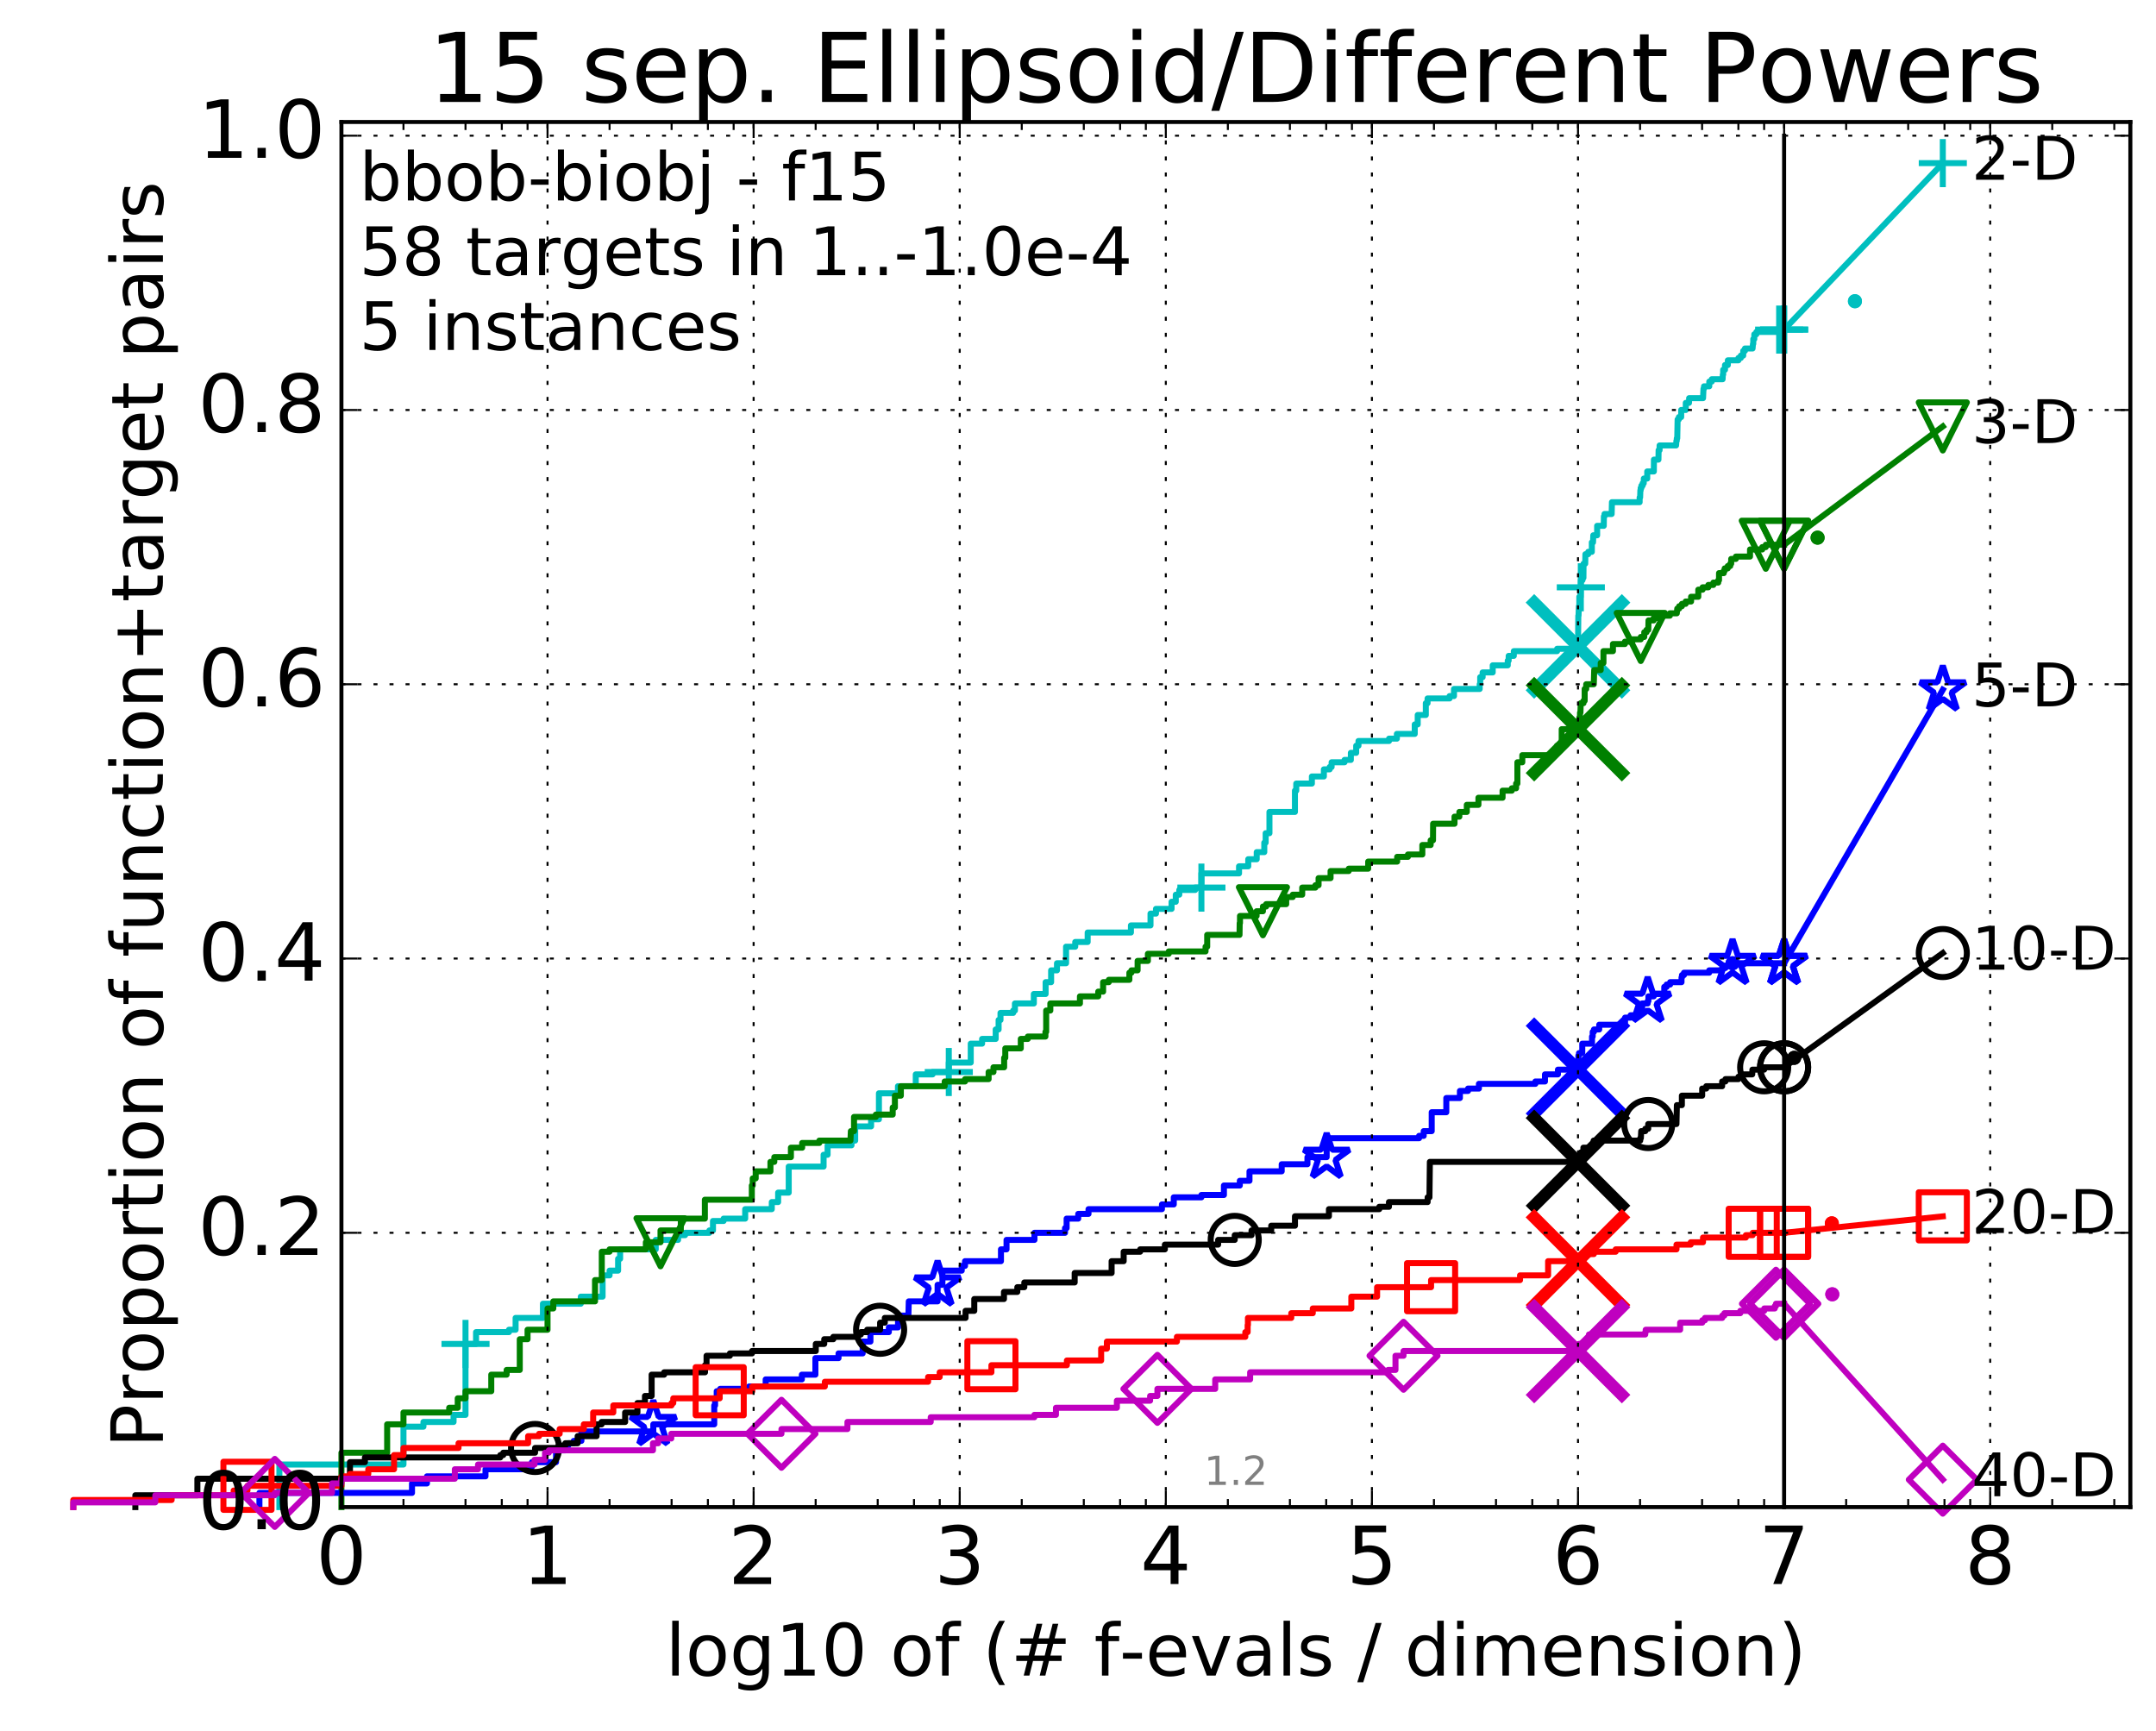 <?xml version="1.0" encoding="utf-8" standalone="no"?>
<!DOCTYPE svg PUBLIC "-//W3C//DTD SVG 1.1//EN"
  "http://www.w3.org/Graphics/SVG/1.1/DTD/svg11.dtd">
<!-- Created with matplotlib (http://matplotlib.org/) -->
<svg height="432pt" version="1.1" viewBox="0 0 538 432" width="538pt" xmlns="http://www.w3.org/2000/svg" xmlns:xlink="http://www.w3.org/1999/xlink">
 <defs>
  <style type="text/css">
*{stroke-linecap:butt;stroke-linejoin:round;stroke-miterlimit:100000;}
  </style>
 </defs>
 <g id="figure_1">
  <g id="patch_1">
   <path d="M 0 432.436 
L 538.8 432.436 
L 538.8 0 
L 0 0 
z
" style="fill:#ffffff;"/>
  </g>
  <g id="axes_1">
   <g id="patch_2">
    <path d="M 85.2 376.036 
L 531.6 376.036 
L 531.6 30.436 
L 85.2 30.436 
z
" style="fill:#ffffff;"/>
   </g>
   <g id="line2d_1">
    <defs>
     <path d="M 0 1.5 
C 0.398 1.5 0.779 1.342 1.061 1.061 
C 1.342 0.779 1.5 0.398 1.5 0 
C 1.5 -0.398 1.342 -0.779 1.061 -1.061 
C 0.779 -1.342 0.398 -1.5 0 -1.5 
C -0.398 -1.5 -0.779 -1.342 -1.061 -1.061 
C -1.342 -0.779 -1.5 -0.398 -1.5 0 
C -1.5 0.398 -1.342 0.779 -1.061 1.061 
C -0.779 1.342 -0.398 1.5 0 1.5 
z
" id="m7319ac9a96" style="stroke:#00bfbf;stroke-width:0.5;"/>
    </defs>
    <g>
     <use style="fill:#00bfbf;stroke:#00bfbf;stroke-width:0.5;" x="462.874" xlink:href="#m7319ac9a96" y="75.155"/>
     <use style="fill:#00bfbf;stroke:#00bfbf;stroke-width:0.5;" x="462.874" xlink:href="#m7319ac9a96" y="75.155"/>
    </g>
   </g>
   <g id="line2d_2">
    <path d="M 69.718 376.036 
L 69.718 365.417 
L 100.682 365.417 
L 100.682 355.978 
L 105.665 355.978 
L 105.665 354.798 
L 113.181 354.798 
L 113.181 353.028 
L 116.163 353.028 
L 116.163 335.329 
L 118.794 335.329 
L 118.794 332.379 
L 127.007 332.379 
L 127.007 331.789 
L 128.662 331.789 
L 128.662 328.839 
L 135.483 328.839 
L 135.483 325.299 
L 144.927 325.299 
L 144.927 323.53 
L 150.369 323.53 
L 150.369 318.22 
L 152.11 318.22 
L 152.11 317.04 
L 154.239 317.04 
L 154.239 314.09 
L 154.741 314.09 
L 154.741 311.73 
L 163.631 311.73 
L 163.631 309.37 
L 169.207 309.37 
L 169.207 308.191 
L 170.955 308.191 
L 170.955 307.601 
L 177.017 307.601 
L 177.017 307.011 
L 177.914 307.011 
L 177.914 304.651 
L 180.564 304.651 
L 180.564 304.061 
L 185.951 304.061 
L 185.951 301.701 
L 192.59 301.701 
L 192.59 299.931 
L 194.173 299.931 
L 194.173 297.571 
L 196.813 297.571 
L 196.813 291.082 
L 205.515 291.082 
L 205.515 288.132 
L 206.514 288.132 
L 206.514 285.772 
L 212.483 285.772 
L 212.483 284.592 
L 213.399 284.592 
L 213.399 281.052 
L 217.369 281.052 
L 217.369 279.282 
L 219.325 279.282 
L 219.325 272.793 
L 224.071 272.793 
L 224.071 271.023 
L 228.519 271.023 
L 228.519 268.073 
L 232.715 268.073 
L 232.715 267.483 
L 236.757 267.483 
L 236.757 265.123 
L 242.235 265.123 
L 242.235 260.404 
L 245.069 260.404 
L 245.069 259.224 
L 248.46 259.224 
L 248.46 256.864 
L 249.188 256.864 
L 249.188 254.504 
L 249.66 254.504 
L 249.66 252.734 
L 252.824 252.734 
L 252.824 252.144 
L 253.262 252.144 
L 253.262 250.374 
L 257.982 250.374 
L 257.982 248.014 
L 260.917 248.014 
L 260.917 245.065 
L 262.294 245.065 
L 262.294 242.115 
L 263.758 242.115 
L 263.758 240.345 
L 266.02 240.345 
L 266.02 236.215 
L 268.309 236.215 
L 268.309 235.035 
L 271.413 235.035 
L 271.413 232.675 
L 282.205 232.675 
L 282.205 230.905 
L 287.093 230.905 
L 287.093 227.956 
L 288.457 227.956 
L 288.457 226.776 
L 292.349 226.776 
L 292.349 225.006 
L 293.398 225.006 
L 293.398 223.236 
L 294.273 223.236 
L 294.273 222.056 
L 298.235 222.056 
L 298.235 221.466 
L 299.794 221.466 
L 299.794 217.926 
L 309.186 217.926 
L 309.186 216.156 
L 311.483 216.156 
L 311.483 214.387 
L 313.597 214.387 
L 313.597 212.617 
L 315.484 212.617 
L 315.484 210.257 
L 315.827 210.257 
L 315.827 207.897 
L 316.774 207.897 
L 316.774 202.587 
L 323.134 202.587 
L 323.134 197.278 
L 323.464 197.278 
L 323.464 195.508 
L 327.362 195.508 
L 327.362 193.738 
L 330.355 193.738 
L 330.355 191.968 
L 331.804 191.968 
L 331.804 191.378 
L 332.286 191.378 
L 332.286 190.198 
L 335.514 190.198 
L 335.514 189.608 
L 337.088 189.608 
L 337.088 187.838 
L 338.416 187.838 
L 338.416 186.068 
L 338.989 186.068 
L 338.989 184.888 
L 346.617 184.888 
L 346.617 184.298 
L 348.571 184.298 
L 348.571 183.119 
L 353.029 183.119 
L 353.029 180.759 
L 353.772 180.759 
L 353.772 178.399 
L 355.793 178.399 
L 355.793 175.449 
L 356.228 175.449 
L 356.228 174.269 
L 361.726 174.269 
L 361.726 173.679 
L 362.822 173.679 
L 362.822 171.909 
L 369.237 171.909 
L 369.237 170.729 
L 369.365 170.729 
L 369.365 168.959 
L 369.968 168.959 
L 369.968 167.78 
L 372.487 167.78 
L 372.487 166.01 
L 376.239 166.01 
L 376.239 164.83 
L 376.469 164.83 
L 376.469 163.65 
L 377.752 163.65 
L 377.752 162.47 
L 388.555 162.47 
L 388.555 161.88 
L 393.568 161.88 
L 393.568 161.29 
L 393.772 161.29 
L 393.845 153.62 
L 393.903 153.62 
L 393.988 151.261 
L 394.095 151.261 
L 394.101 148.901 
L 394.433 148.901 
L 394.471 144.771 
L 394.885 144.771 
L 394.885 144.181 
L 395.123 144.181 
L 395.152 140.641 
L 395.57 140.641 
L 395.615 138.281 
L 396.324 138.281 
L 396.324 137.691 
L 397.217 137.691 
L 397.217 135.332 
L 397.518 135.332 
L 397.585 133.562 
L 398.543 133.562 
L 398.543 131.202 
L 400.198 131.202 
L 400.23 128.842 
L 400.383 128.842 
L 400.383 128.252 
L 402.165 128.252 
L 402.237 125.302 
L 409.151 125.302 
L 409.151 124.122 
L 409.271 124.122 
L 409.328 122.352 
L 409.407 122.352 
L 409.407 121.762 
L 409.586 121.762 
L 409.586 121.172 
L 409.897 121.172 
L 409.897 120.583 
L 410.171 120.583 
L 410.194 119.403 
L 411.042 119.403 
L 411.042 117.633 
L 412.696 117.633 
L 412.715 114.683 
L 413.842 114.683 
L 413.884 112.323 
L 414.13 112.323 
L 414.13 111.143 
L 418.241 111.143 
L 418.33 109.963 
L 418.42 109.963 
L 418.42 109.373 
L 418.532 109.373 
L 418.627 104.654 
L 418.941 104.654 
L 418.941 104.064 
L 419.518 104.064 
L 419.518 102.294 
L 420.663 102.294 
L 420.663 100.524 
L 421.47 100.524 
L 421.501 99.344 
L 424.973 99.344 
L 425.08 96.984 
L 425.21 96.984 
L 425.21 96.394 
L 426.523 96.394 
L 426.523 95.214 
L 427.146 95.214 
L 427.146 94.624 
L 429.852 94.624 
L 429.909 93.444 
L 429.995 93.444 
L 429.995 92.264 
L 430.451 92.264 
L 430.451 91.084 
L 431.16 91.084 
L 431.16 89.904 
L 433.801 89.904 
L 433.801 89.315 
L 434.403 89.315 
L 434.403 88.725 
L 434.998 88.725 
L 434.998 87.545 
L 435.427 87.545 
L 435.427 86.955 
L 437.329 86.955 
L 437.432 85.775 
L 437.507 85.775 
L 437.507 84.595 
L 437.76 84.595 
L 437.76 83.415 
L 438.273 83.415 
L 438.273 82.825 
L 443.962 82.825 
L 443.962 82.235 
L 445.2 82.235 
L 445.2 82.235 
" style="fill:none;stroke:#00bfbf;stroke-linecap:square;stroke-width:1.5;"/>
   </g>
   <g id="line2d_3">
    <defs>
     <path d="M -6 0 
L 6 0 
M 0 6 
L 0 -6 
" id="m9295b5e0f4" style="stroke:#00bfbf;stroke-width:1.5;"/>
    </defs>
    <g>
     <use style="fill:none;stroke:#00bfbf;stroke-width:1.5;" x="116.163" xlink:href="#m9295b5e0f4" y="335.329"/>
     <use style="fill:none;stroke:#00bfbf;stroke-width:1.5;" x="236.757" xlink:href="#m9295b5e0f4" y="267.483"/>
     <use style="fill:none;stroke:#00bfbf;stroke-width:1.5;" x="299.794" xlink:href="#m9295b5e0f4" y="221.466"/>
     <use style="fill:none;stroke:#00bfbf;stroke-width:1.5;" x="394.471" xlink:href="#m9295b5e0f4" y="146.541"/>
     <use style="fill:none;stroke:#00bfbf;stroke-width:1.5;" x="443.962" xlink:href="#m9295b5e0f4" y="82.235"/>
     <use style="fill:none;stroke:#00bfbf;stroke-width:1.5;" x="445.2" xlink:href="#m9295b5e0f4" y="82.235"/>
    </g>
   </g>
   <g id="line2d_4"/>
   <g id="line2d_5">
    <path clip-path="url(#p5f542b7bd5)" d="M 393.771 161.29 
" style="fill:none;stroke:#00bfbf;stroke-linecap:square;"/>
    <defs>
     <path d="M -12 12 
L 12 -12 
M -12 -12 
L 12 12 
" id="mf650f2ed7d" style="stroke:#00bfbf;stroke-width:3.0;"/>
    </defs>
    <g clip-path="url(#p5f542b7bd5)">
     <use style="fill:#00bfbf;stroke:#00bfbf;stroke-width:3.0;" x="393.771" xlink:href="#mf650f2ed7d" y="161.29"/>
    </g>
   </g>
   <g id="line2d_6">
    <defs>
     <path d="M 0 1.5 
C 0.398 1.5 0.779 1.342 1.061 1.061 
C 1.342 0.779 1.5 0.398 1.5 0 
C 1.5 -0.398 1.342 -0.779 1.061 -1.061 
C 0.779 -1.342 0.398 -1.5 0 -1.5 
C -0.398 -1.5 -0.779 -1.342 -1.061 -1.061 
C -1.342 -0.779 -1.5 -0.398 -1.5 0 
C -1.5 0.398 -1.342 0.779 -1.061 1.061 
C -0.779 1.342 -0.398 1.5 0 1.5 
z
" id="m613761e2f5" style="stroke:#008000;stroke-width:0.5;"/>
    </defs>
    <g>
     <use style="fill:#008000;stroke:#008000;stroke-width:0.5;" x="453.555" xlink:href="#m613761e2f5" y="134.152"/>
     <use style="fill:#008000;stroke:#008000;stroke-width:0.5;" x="453.555" xlink:href="#m613761e2f5" y="134.152"/>
    </g>
   </g>
   <g id="line2d_7">
    <path d="M 85.2 376.036 
L 85.2 362.467 
L 96.609 362.467 
L 96.609 355.388 
L 100.682 355.388 
L 100.682 352.438 
L 112.091 352.438 
L 112.091 351.258 
L 114.22 351.258 
L 114.22 348.898 
L 116.163 348.898 
L 116.163 347.128 
L 122.589 347.128 
L 122.589 342.998 
L 126.427 342.998 
L 126.427 341.818 
L 129.701 341.818 
L 129.701 334.149 
L 131.645 334.149 
L 131.645 331.789 
L 136.629 331.789 
L 136.629 326.479 
L 138.07 326.479 
L 138.07 324.71 
L 148.48 324.71 
L 148.48 319.4 
L 150.167 319.4 
L 150.167 312.32 
L 152.11 312.32 
L 152.11 311.73 
L 161.166 311.73 
L 161.166 309.96 
L 164.821 309.96 
L 164.821 307.011 
L 169.889 307.011 
L 169.889 304.651 
L 170.056 304.651 
L 170.056 304.061 
L 175.891 304.061 
L 175.891 299.341 
L 187.606 299.341 
L 187.606 295.801 
L 187.833 295.801 
L 187.833 294.031 
L 188.572 294.031 
L 188.572 292.262 
L 192.253 292.262 
L 192.253 289.902 
L 193.219 289.902 
L 193.219 288.722 
L 197.36 288.722 
L 197.36 286.362 
L 200.17 286.362 
L 200.17 285.182 
L 204.45 285.182 
L 204.45 284.592 
L 212.219 284.592 
L 212.32 282.232 
L 213.11 282.232 
L 213.11 278.692 
L 218.55 278.692 
L 218.55 278.102 
L 222.764 278.102 
L 222.764 276.333 
L 223.309 276.333 
L 223.309 273.383 
L 224.794 273.383 
L 224.794 271.023 
L 235.733 271.023 
L 235.733 269.843 
L 240.815 269.843 
L 240.815 269.253 
L 246.696 269.253 
L 246.696 267.483 
L 247.908 267.483 
L 247.908 266.303 
L 250.571 266.303 
L 250.571 263.943 
L 250.855 263.943 
L 250.855 261.584 
L 254.724 261.584 
L 254.724 259.224 
L 256.478 259.224 
L 256.478 258.634 
L 260.87 258.634 
L 260.87 257.454 
L 261.061 257.454 
L 261.061 252.144 
L 262.096 252.144 
L 262.096 250.374 
L 269.483 250.374 
L 269.483 248.604 
L 274.048 248.604 
L 274.048 247.424 
L 275.265 247.424 
L 275.265 245.065 
L 276.691 245.065 
L 276.691 244.475 
L 281.82 244.475 
L 281.82 242.705 
L 282.331 242.705 
L 282.331 242.115 
L 283.874 242.115 
L 283.874 239.755 
L 286.441 239.755 
L 286.441 237.985 
L 291.645 237.985 
L 291.645 237.395 
L 300.827 237.395 
L 300.827 236.215 
L 301.238 236.215 
L 301.238 233.265 
L 309.306 233.265 
L 309.346 230.316 
L 309.422 230.316 
L 309.422 228.546 
L 313.569 228.546 
L 313.569 227.366 
L 315.146 227.366 
L 315.146 226.186 
L 315.953 226.186 
L 315.953 225.596 
L 320.957 225.596 
L 320.957 223.826 
L 322.587 223.826 
L 322.587 223.236 
L 324.949 223.236 
L 324.949 221.466 
L 328.241 221.466 
L 328.241 220.876 
L 329.033 220.876 
L 329.033 219.106 
L 332.025 219.106 
L 332.025 217.336 
L 336.557 217.336 
L 336.557 216.746 
L 341.412 216.746 
L 341.412 214.977 
L 348.643 214.977 
L 348.643 213.797 
L 351.332 213.797 
L 351.332 213.207 
L 354.924 213.207 
L 354.924 210.847 
L 356.999 210.847 
L 356.999 209.667 
L 357.586 209.667 
L 357.613 205.537 
L 362.956 205.537 
L 362.956 203.767 
L 364.163 203.767 
L 364.163 202.587 
L 366.019 202.587 
L 366.019 200.817 
L 368.921 200.817 
L 368.921 199.048 
L 374.945 199.048 
L 374.945 197.278 
L 377.253 197.278 
L 377.253 196.688 
L 378.322 196.688 
L 378.322 195.508 
L 378.643 195.508 
L 378.643 190.198 
L 379.87 190.198 
L 379.87 188.428 
L 387.669 188.428 
L 387.669 187.838 
L 388.519 187.838 
L 388.519 186.068 
L 389.7 186.068 
L 389.7 181.939 
L 393.923 181.939 
L 393.953 179.579 
L 394.123 179.579 
L 394.123 178.989 
L 394.26 178.989 
L 394.275 177.809 
L 394.379 177.809 
L 394.446 175.449 
L 395.136 175.449 
L 395.136 174.859 
L 395.432 174.859 
L 395.432 171.909 
L 395.817 171.909 
L 395.817 170.729 
L 397.708 170.729 
L 397.809 167.19 
L 399.436 167.19 
L 399.436 165.42 
L 400.119 165.42 
L 400.119 162.47 
L 402.487 162.47 
L 402.487 160.7 
L 405.466 160.7 
L 405.466 160.11 
L 407.31 160.11 
L 407.31 159.52 
L 409.43 159.52 
L 409.43 158.93 
L 410.299 158.93 
L 410.299 157.75 
L 410.864 157.75 
L 410.864 157.16 
L 411.308 157.16 
L 411.363 154.8 
L 412.651 154.8 
L 412.651 154.21 
L 414.033 154.21 
L 414.033 153.62 
L 416.692 153.62 
L 416.692 153.03 
L 418.427 153.03 
L 418.536 151.851 
L 419.012 151.851 
L 419.012 151.261 
L 419.7 151.261 
L 419.7 150.671 
L 420.631 150.671 
L 420.631 150.081 
L 421.985 150.081 
L 421.985 148.901 
L 423.784 148.901 
L 423.784 147.131 
L 424.862 147.131 
L 424.862 146.541 
L 426.291 146.541 
L 426.291 145.951 
L 427.546 145.951 
L 427.546 145.361 
L 428.762 145.361 
L 428.762 144.771 
L 428.961 144.771 
L 428.961 143.001 
L 430.143 143.001 
L 430.143 142.411 
L 430.377 142.411 
L 430.377 141.821 
L 431.14 141.821 
L 431.14 141.231 
L 431.755 141.231 
L 431.755 140.641 
L 431.996 140.641 
L 431.996 139.461 
L 433.162 139.461 
L 433.162 138.871 
L 436.695 138.871 
L 436.695 137.101 
L 439.746 137.101 
L 439.746 136.511 
L 440.63 136.511 
L 440.63 135.922 
L 445.2 135.922 
L 445.2 135.922 
" style="fill:none;stroke:#008000;stroke-linecap:square;stroke-width:1.5;"/>
   </g>
   <g id="line2d_8">
    <defs>
     <path d="M -0 6 
L 6 -6 
L -6 -6 
z
" id="mc16352db9e" style="stroke:#008000;stroke-linejoin:miter;stroke-width:1.5;"/>
    </defs>
    <g>
     <use style="fill:none;stroke:#008000;stroke-linejoin:miter;stroke-width:1.5;" x="164.821" xlink:href="#mc16352db9e" y="309.96"/>
     <use style="fill:none;stroke:#008000;stroke-linejoin:miter;stroke-width:1.5;" x="315.146" xlink:href="#mc16352db9e" y="227.366"/>
     <use style="fill:none;stroke:#008000;stroke-linejoin:miter;stroke-width:1.5;" x="409.43" xlink:href="#mc16352db9e" y="158.93"/>
     <use style="fill:none;stroke:#008000;stroke-linejoin:miter;stroke-width:1.5;" x="440.63" xlink:href="#mc16352db9e" y="135.922"/>
     <use style="fill:none;stroke:#008000;stroke-linejoin:miter;stroke-width:1.5;" x="445.2" xlink:href="#mc16352db9e" y="135.922"/>
    </g>
   </g>
   <g id="line2d_9"/>
   <g id="line2d_10">
    <path clip-path="url(#p5f542b7bd5)" d="M 393.771 181.939 
" style="fill:none;stroke:#008000;stroke-linecap:square;"/>
    <defs>
     <path d="M -12 12 
L 12 -12 
M -12 -12 
L 12 12 
" id="mad6e04191f" style="stroke:#008000;stroke-width:3.0;"/>
    </defs>
    <g clip-path="url(#p5f542b7bd5)">
     <use style="fill:#008000;stroke:#008000;stroke-width:3.0;" x="393.771" xlink:href="#mad6e04191f" y="181.939"/>
    </g>
   </g>
   <g id="line2d_11">
    <defs>
     <path d="M 0 1.5 
C 0.398 1.5 0.779 1.342 1.061 1.061 
C 1.342 0.779 1.5 0.398 1.5 0 
C 1.5 -0.398 1.342 -0.779 1.061 -1.061 
C 0.779 -1.342 0.398 -1.5 0 -1.5 
C -0.398 -1.5 -0.779 -1.342 -1.061 -1.061 
C -1.342 -0.779 -1.5 -0.398 -1.5 0 
C -1.5 0.398 -1.342 0.779 -1.061 1.061 
C -0.779 1.342 -0.398 1.5 0 1.5 
z
" id="mf77732aa5a" style="stroke:#0000ff;stroke-width:0.5;"/>
    </defs>
    <g>
     <use style="fill:#0000ff;stroke:#0000ff;stroke-width:0.5;" x="432.334" xlink:href="#mf77732aa5a" y="240.345"/>
     <use style="fill:#0000ff;stroke:#0000ff;stroke-width:0.5;" x="432.334" xlink:href="#mf77732aa5a" y="240.345"/>
    </g>
   </g>
   <g id="line2d_12">
    <path d="M 64.735 376.036 
L 64.735 372.496 
L 102.81 372.496 
L 102.81 370.137 
L 106.541 370.137 
L 106.541 368.367 
L 121.147 368.367 
L 121.147 366.597 
L 131.645 366.597 
L 131.645 366.007 
L 132.734 366.007 
L 132.734 364.827 
L 138.757 364.827 
L 138.757 361.877 
L 141.07 361.877 
L 141.07 360.697 
L 141.79 360.697 
L 141.79 360.107 
L 143.165 360.107 
L 143.165 359.517 
L 145.081 359.517 
L 145.081 357.157 
L 163.023 357.157 
L 163.023 355.388 
L 178.228 355.388 
L 178.228 350.668 
L 178.436 350.668 
L 178.436 348.898 
L 178.844 348.898 
L 178.844 347.128 
L 179.705 347.128 
L 179.705 346.538 
L 186.911 346.538 
L 186.911 345.948 
L 191.062 345.948 
L 191.062 344.178 
L 200.092 344.178 
L 200.092 342.998 
L 203.472 342.998 
L 203.472 338.869 
L 209.243 338.869 
L 209.243 337.689 
L 215.272 337.689 
L 215.272 334.739 
L 217.206 334.739 
L 217.206 332.379 
L 221.799 332.379 
L 221.799 331.199 
L 224.093 331.199 
L 224.093 328.249 
L 226.679 328.249 
L 226.773 324.71 
L 233.965 324.71 
L 233.965 320.58 
L 235.167 320.58 
L 235.167 317.04 
L 239.989 317.04 
L 239.989 315.86 
L 240.808 315.86 
L 240.808 314.68 
L 249.776 314.68 
L 249.776 311.73 
L 251.166 311.73 
L 251.166 309.37 
L 258.137 309.37 
L 258.137 307.601 
L 265.76 307.601 
L 265.76 306.421 
L 266.162 306.421 
L 266.162 304.061 
L 269.057 304.061 
L 269.057 302.881 
L 271.623 302.881 
L 271.623 301.701 
L 289.946 301.701 
L 289.946 300.521 
L 292.898 300.521 
L 292.898 298.751 
L 299.79 298.751 
L 299.79 298.161 
L 305.413 298.161 
L 305.413 295.801 
L 309.377 295.801 
L 309.377 294.621 
L 311.792 294.621 
L 311.792 292.262 
L 319.831 292.262 
L 319.831 290.492 
L 326.254 290.492 
L 326.254 288.722 
L 331.053 288.722 
L 331.053 284.002 
L 354.111 284.002 
L 354.111 283.412 
L 355.266 283.412 
L 355.266 282.232 
L 357.264 282.232 
L 357.264 277.513 
L 360.906 277.513 
L 360.906 273.973 
L 364.3 273.973 
L 364.3 272.203 
L 366.328 272.203 
L 366.328 271.613 
L 369.043 271.613 
L 369.043 270.433 
L 383.137 270.433 
L 383.137 269.843 
L 385.527 269.843 
L 385.527 268.073 
L 388.76 268.073 
L 388.76 266.893 
L 393.823 266.893 
L 393.865 263.353 
L 394.014 263.353 
L 394.014 262.763 
L 394.833 262.763 
L 394.833 260.404 
L 397.266 260.404 
L 397.266 258.634 
L 397.437 258.634 
L 397.437 257.454 
L 397.751 257.454 
L 397.751 256.864 
L 399.062 256.864 
L 399.062 255.684 
L 404.563 255.684 
L 404.563 255.094 
L 405.509 255.094 
L 405.509 253.914 
L 406.887 253.914 
L 406.887 253.324 
L 409.279 253.324 
L 409.375 251.554 
L 409.79 251.554 
L 409.79 250.374 
L 411.161 250.374 
L 411.161 249.784 
L 411.331 249.784 
L 411.331 248.604 
L 412.669 248.604 
L 412.669 248.014 
L 415.294 248.014 
L 415.294 246.245 
L 415.884 246.245 
L 415.884 245.655 
L 416.76 245.655 
L 416.76 245.065 
L 419.599 245.065 
L 419.599 243.885 
L 419.716 243.885 
L 419.716 243.295 
L 420.215 243.295 
L 420.215 242.705 
L 426.508 242.705 
L 426.508 242.115 
L 429.729 242.115 
L 429.729 241.525 
L 430.573 241.525 
L 430.573 240.935 
L 432.334 240.935 
L 432.334 240.345 
L 445.2 240.345 
L 445.2 240.345 
" style="fill:none;stroke:#0000ff;stroke-linecap:square;stroke-width:1.5;"/>
   </g>
   <g id="line2d_13">
    <defs>
     <path d="M 0 -6 
L -1.347 -1.854 
L -5.706 -1.854 
L -2.18 0.708 
L -3.527 4.854 
L -0 2.292 
L 3.527 4.854 
L 2.18 0.708 
L 5.706 -1.854 
L 1.347 -1.854 
z
" id="mbb00fe5692" style="stroke:#0000ff;stroke-linejoin:bevel;stroke-width:1.5;"/>
    </defs>
    <g>
     <use style="fill:none;stroke:#0000ff;stroke-linejoin:bevel;stroke-width:1.5;" x="163.023" xlink:href="#mbb00fe5692" y="355.388"/>
     <use style="fill:none;stroke:#0000ff;stroke-linejoin:bevel;stroke-width:1.5;" x="233.965" xlink:href="#mbb00fe5692" y="320.58"/>
     <use style="fill:none;stroke:#0000ff;stroke-linejoin:bevel;stroke-width:1.5;" x="331.053" xlink:href="#mbb00fe5692" y="288.722"/>
     <use style="fill:none;stroke:#0000ff;stroke-linejoin:bevel;stroke-width:1.5;" x="411.161" xlink:href="#mbb00fe5692" y="249.784"/>
     <use style="fill:none;stroke:#0000ff;stroke-linejoin:bevel;stroke-width:1.5;" x="432.334" xlink:href="#mbb00fe5692" y="240.345"/>
     <use style="fill:none;stroke:#0000ff;stroke-linejoin:bevel;stroke-width:1.5;" x="445.2" xlink:href="#mbb00fe5692" y="240.345"/>
    </g>
   </g>
   <g id="line2d_14"/>
   <g id="line2d_15">
    <path clip-path="url(#p5f542b7bd5)" d="M 393.771 266.893 
" style="fill:none;stroke:#0000ff;stroke-linecap:square;"/>
    <defs>
     <path d="M -12 12 
L 12 -12 
M -12 -12 
L 12 12 
" id="maac696974b" style="stroke:#0000ff;stroke-width:3.0;"/>
    </defs>
    <g clip-path="url(#p5f542b7bd5)">
     <use style="fill:#0000ff;stroke:#0000ff;stroke-width:3.0;" x="393.771" xlink:href="#maac696974b" y="266.893"/>
    </g>
   </g>
   <g id="line2d_16">
    <defs>
     <path d="M 0 1.5 
C 0.398 1.5 0.779 1.342 1.061 1.061 
C 1.342 0.779 1.5 0.398 1.5 0 
C 1.5 -0.398 1.342 -0.779 1.061 -1.061 
C 0.779 -1.342 0.398 -1.5 0 -1.5 
C -0.398 -1.5 -0.779 -1.342 -1.061 -1.061 
C -1.342 -0.779 -1.5 -0.398 -1.5 0 
C -1.5 0.398 -1.342 0.779 -1.061 1.061 
C -0.779 1.342 -0.398 1.5 0 1.5 
z
" id="m451376502a" style="stroke:#000000;stroke-width:0.5;"/>
    </defs>
    <g>
     <use style="stroke:#000000;stroke-width:0.5;" x="447.713" xlink:href="#m451376502a" y="263.943"/>
     <use style="stroke:#000000;stroke-width:0.5;" x="447.713" xlink:href="#m451376502a" y="263.943"/>
    </g>
   </g>
   <g id="line2d_17">
    <path d="M 33.771 376.036 
L 33.771 373.086 
L 49.253 373.086 
L 49.253 368.957 
L 87.329 368.957 
L 87.329 364.827 
L 91.06 364.827 
L 91.06 363.647 
L 124.844 363.647 
L 124.844 363.057 
L 125.588 363.057 
L 125.588 362.467 
L 133.518 362.467 
L 133.518 361.287 
L 139.358 361.287 
L 139.358 360.697 
L 141.07 360.697 
L 141.07 360.107 
L 144.144 360.107 
L 144.144 358.337 
L 148.871 358.337 
L 148.871 355.388 
L 150.126 355.388 
L 150.126 354.798 
L 155.995 354.798 
L 155.995 352.438 
L 159.06 352.438 
L 159.06 350.078 
L 160.942 350.078 
L 160.942 348.308 
L 162.608 348.308 
L 162.608 342.998 
L 165.729 342.998 
L 165.729 342.408 
L 175.929 342.408 
L 175.929 340.639 
L 176.31 340.639 
L 176.31 338.279 
L 182.132 338.279 
L 182.132 337.689 
L 187.651 337.689 
L 187.651 337.099 
L 203.572 337.099 
L 203.572 335.329 
L 205.678 335.329 
L 205.678 334.149 
L 207.943 334.149 
L 207.943 333.559 
L 214.127 333.559 
L 214.127 332.969 
L 214.818 332.969 
L 214.818 332.379 
L 216.392 332.379 
L 216.392 331.789 
L 219.621 331.789 
L 219.621 330.019 
L 220.791 330.019 
L 220.791 328.839 
L 240.943 328.839 
L 240.943 327.069 
L 243.118 327.069 
L 243.118 324.12 
L 250.527 324.12 
L 250.527 322.35 
L 253.858 322.35 
L 253.858 321.17 
L 255.604 321.17 
L 255.604 319.99 
L 268.17 319.99 
L 268.17 317.63 
L 277.388 317.63 
L 277.388 314.68 
L 280.397 314.68 
L 280.397 312.32 
L 284.514 312.32 
L 284.514 311.73 
L 290.676 311.73 
L 290.676 310.55 
L 303.968 310.55 
L 303.968 309.37 
L 308.11 309.37 
L 308.11 308.191 
L 312.301 308.191 
L 312.301 307.011 
L 317.215 307.011 
L 317.215 305.831 
L 323.142 305.831 
L 323.142 303.471 
L 331.615 303.471 
L 331.615 301.701 
L 344.177 301.701 
L 344.177 301.111 
L 346.592 301.111 
L 346.592 299.931 
L 356.247 299.931 
L 356.247 298.751 
L 356.7 298.751 
L 356.804 289.902 
L 393.774 289.902 
L 393.852 288.722 
L 394.169 288.722 
L 394.169 288.132 
L 394.485 288.132 
L 394.485 287.542 
L 395.112 287.542 
L 395.112 286.362 
L 397.677 286.362 
L 397.677 284.592 
L 409.293 284.592 
L 409.293 284.002 
L 409.452 284.002 
L 409.542 282.232 
L 410.564 282.232 
L 410.564 281.642 
L 411.291 281.642 
L 411.291 280.462 
L 418.336 280.462 
L 418.442 275.743 
L 419.688 275.743 
L 419.688 273.383 
L 424.755 273.383 
L 424.755 271.613 
L 425.777 271.613 
L 425.777 271.023 
L 429.735 271.023 
L 429.735 269.843 
L 430.556 269.843 
L 430.556 269.253 
L 433.804 269.253 
L 433.804 268.663 
L 434.491 268.663 
L 434.491 268.073 
L 437.245 268.073 
L 437.291 266.893 
L 440.226 266.893 
L 440.226 266.303 
L 445.2 266.303 
L 445.2 266.303 
" style="fill:none;stroke:#000000;stroke-linecap:square;stroke-width:1.5;"/>
   </g>
   <g id="line2d_18">
    <defs>
     <path d="M 0 6 
C 1.591 6 3.117 5.368 4.243 4.243 
C 5.368 3.117 6 1.591 6 0 
C 6 -1.591 5.368 -3.117 4.243 -4.243 
C 3.117 -5.368 1.591 -6 0 -6 
C -1.591 -6 -3.117 -5.368 -4.243 -4.243 
C -5.368 -3.117 -6 -1.591 -6 0 
C -6 1.591 -5.368 3.117 -4.243 4.243 
C -3.117 5.368 -1.591 6 0 6 
z
" id="mb6bbd94618" style="stroke:#000000;stroke-width:1.5;"/>
    </defs>
    <g>
     <use style="fill:none;stroke:#000000;stroke-width:1.5;" x="133.518" xlink:href="#mb6bbd94618" y="361.287"/>
     <use style="fill:none;stroke:#000000;stroke-width:1.5;" x="219.621" xlink:href="#mb6bbd94618" y="331.789"/>
     <use style="fill:none;stroke:#000000;stroke-width:1.5;" x="308.11" xlink:href="#mb6bbd94618" y="309.37"/>
     <use style="fill:none;stroke:#000000;stroke-width:1.5;" x="411.291" xlink:href="#mb6bbd94618" y="280.462"/>
     <use style="fill:none;stroke:#000000;stroke-width:1.5;" x="440.226" xlink:href="#mb6bbd94618" y="266.303"/>
     <use style="fill:none;stroke:#000000;stroke-width:1.5;" x="445.2" xlink:href="#mb6bbd94618" y="266.303"/>
    </g>
   </g>
   <g id="line2d_19"/>
   <g id="line2d_20">
    <path clip-path="url(#p5f542b7bd5)" d="M 393.771 289.902 
" style="fill:none;stroke:#000000;stroke-linecap:square;"/>
    <defs>
     <path d="M -12 12 
L 12 -12 
M -12 -12 
L 12 12 
" id="mfb3e74f574" style="stroke:#000000;stroke-width:3.0;"/>
    </defs>
    <g clip-path="url(#p5f542b7bd5)">
     <use style="stroke:#000000;stroke-width:3.0;" x="393.771" xlink:href="#mfb3e74f574" y="289.902"/>
    </g>
   </g>
   <g id="line2d_21">
    <defs>
     <path d="M 0 1.5 
C 0.398 1.5 0.779 1.342 1.061 1.061 
C 1.342 0.779 1.5 0.398 1.5 0 
C 1.5 -0.398 1.342 -0.779 1.061 -1.061 
C 0.779 -1.342 0.398 -1.5 0 -1.5 
C -0.398 -1.5 -0.779 -1.342 -1.061 -1.061 
C -1.342 -0.779 -1.5 -0.398 -1.5 0 
C -1.5 0.398 -1.342 0.779 -1.061 1.061 
C -0.779 1.342 -0.398 1.5 0 1.5 
z
" id="m9b8be103bc" style="stroke:#ff0000;stroke-width:0.5;"/>
    </defs>
    <g>
     <use style="fill:#ff0000;stroke:#ff0000;stroke-width:0.5;" x="457.105" xlink:href="#m9b8be103bc" y="305.241"/>
     <use style="fill:#ff0000;stroke:#ff0000;stroke-width:0.5;" x="457.105" xlink:href="#m9b8be103bc" y="305.241"/>
    </g>
   </g>
   <g id="line2d_22">
    <path d="M 18.29 376.036 
L 18.29 374.266 
L 42.828 374.266 
L 42.828 373.086 
L 58.309 373.086 
L 58.309 371.907 
L 61.752 371.907 
L 61.752 370.727 
L 85.2 370.727 
L 85.2 368.367 
L 87.329 368.367 
L 87.329 367.777 
L 91.903 367.777 
L 91.903 366.597 
L 98.328 366.597 
L 98.328 363.057 
L 100.682 363.057 
L 100.682 361.287 
L 114.422 361.287 
L 114.422 360.107 
L 131.784 360.107 
L 131.784 358.337 
L 134.522 358.337 
L 134.522 357.747 
L 139.653 357.747 
L 139.653 356.567 
L 145.685 356.567 
L 145.685 355.388 
L 148.016 355.388 
L 148.016 352.438 
L 153.04 352.438 
L 153.04 350.668 
L 167.564 350.668 
L 167.564 350.078 
L 168.007 350.078 
L 168.007 348.898 
L 179.591 348.898 
L 179.591 347.128 
L 187.72 347.128 
L 187.72 345.948 
L 205.829 345.948 
L 205.829 344.768 
L 231.596 344.768 
L 231.596 343.588 
L 234.482 343.588 
L 234.482 342.408 
L 247.394 342.408 
L 247.394 340.639 
L 266.229 340.639 
L 266.229 339.459 
L 274.775 339.459 
L 274.775 336.509 
L 276.208 336.509 
L 276.208 334.739 
L 293.682 334.739 
L 293.682 333.559 
L 310.754 333.559 
L 310.754 332.379 
L 311.331 332.379 
L 311.331 330.609 
L 311.403 330.609 
L 311.403 328.839 
L 322.221 328.839 
L 322.221 327.659 
L 327.586 327.659 
L 327.586 326.479 
L 337.204 326.479 
L 337.204 323.53 
L 343.636 323.53 
L 343.636 321.17 
L 357.106 321.17 
L 357.106 319.4 
L 379.306 319.4 
L 379.306 318.22 
L 386.31 318.22 
L 386.31 314.68 
L 393.845 314.68 
L 393.845 314.09 
L 394.661 314.09 
L 394.661 313.5 
L 394.896 313.5 
L 394.896 312.91 
L 397.726 312.91 
L 397.726 312.32 
L 403.171 312.32 
L 403.171 311.73 
L 418.348 311.73 
L 418.348 310.55 
L 421.9 310.55 
L 421.9 309.96 
L 424.96 309.96 
L 424.96 308.781 
L 435.658 308.781 
L 435.658 308.191 
L 437.363 308.191 
L 437.363 307.601 
L 445.2 307.601 
" style="fill:none;stroke:#ff0000;stroke-linecap:square;stroke-width:1.5;"/>
   </g>
   <g id="line2d_23">
    <defs>
     <path d="M -6 6 
L 6 6 
L 6 -6 
L -6 -6 
z
" id="m95fb5cc58e" style="stroke:#ff0000;stroke-linejoin:miter;stroke-width:1.5;"/>
    </defs>
    <g>
     <use style="fill:none;stroke:#ff0000;stroke-linejoin:miter;stroke-width:1.5;" x="61.752" xlink:href="#m95fb5cc58e" y="370.727"/>
     <use style="fill:none;stroke:#ff0000;stroke-linejoin:miter;stroke-width:1.5;" x="179.591" xlink:href="#m95fb5cc58e" y="347.128"/>
     <use style="fill:none;stroke:#ff0000;stroke-linejoin:miter;stroke-width:1.5;" x="247.394" xlink:href="#m95fb5cc58e" y="340.639"/>
     <use style="fill:none;stroke:#ff0000;stroke-linejoin:miter;stroke-width:1.5;" x="357.106" xlink:href="#m95fb5cc58e" y="321.17"/>
     <use style="fill:none;stroke:#ff0000;stroke-linejoin:miter;stroke-width:1.5;" x="437.363" xlink:href="#m95fb5cc58e" y="307.601"/>
     <use style="fill:none;stroke:#ff0000;stroke-linejoin:miter;stroke-width:1.5;" x="445.2" xlink:href="#m95fb5cc58e" y="307.601"/>
    </g>
   </g>
   <g id="line2d_24"/>
   <g id="line2d_25">
    <path clip-path="url(#p5f542b7bd5)" d="M 393.771 314.68 
" style="fill:none;stroke:#ff0000;stroke-linecap:square;"/>
    <defs>
     <path d="M -12 12 
L 12 -12 
M -12 -12 
L 12 12 
" id="m9c86f4cdc8" style="stroke:#ff0000;stroke-width:3.0;"/>
    </defs>
    <g clip-path="url(#p5f542b7bd5)">
     <use style="fill:#ff0000;stroke:#ff0000;stroke-width:3.0;" x="393.771" xlink:href="#m9c86f4cdc8" y="314.68"/>
    </g>
   </g>
   <g id="line2d_26">
    <defs>
     <path d="M 0 1.5 
C 0.398 1.5 0.779 1.342 1.061 1.061 
C 1.342 0.779 1.5 0.398 1.5 0 
C 1.5 -0.398 1.342 -0.779 1.061 -1.061 
C 0.779 -1.342 0.398 -1.5 0 -1.5 
C -0.398 -1.5 -0.779 -1.342 -1.061 -1.061 
C -1.342 -0.779 -1.5 -0.398 -1.5 0 
C -1.5 0.398 -1.342 0.779 -1.061 1.061 
C -0.779 1.342 -0.398 1.5 0 1.5 
z
" id="m26bb36db4f" style="stroke:#bf00bf;stroke-width:0.5;"/>
    </defs>
    <g>
     <use style="fill:#bf00bf;stroke:#bf00bf;stroke-width:0.5;" x="457.222" xlink:href="#m26bb36db4f" y="322.94"/>
     <use style="fill:#bf00bf;stroke:#bf00bf;stroke-width:0.5;" x="457.222" xlink:href="#m26bb36db4f" y="322.94"/>
    </g>
   </g>
   <g id="line2d_27">
    <path d="M 18.29 376.036 
L 18.29 374.856 
L 38.755 374.856 
L 38.755 373.086 
L 68.573 373.086 
L 68.573 372.496 
L 82.847 372.496 
L 82.847 370.137 
L 85.2 370.137 
L 85.2 368.957 
L 113.497 368.957 
L 113.497 366.597 
L 119.285 366.597 
L 119.285 365.417 
L 133.389 365.417 
L 133.389 364.237 
L 136.006 364.237 
L 136.006 362.467 
L 136.961 362.467 
L 136.961 361.877 
L 162.937 361.877 
L 162.937 360.107 
L 164.239 360.107 
L 164.239 358.927 
L 167.508 358.927 
L 167.508 357.747 
L 195.003 357.747 
L 195.003 356.567 
L 211.465 356.567 
L 211.465 354.798 
L 232.248 354.798 
L 232.248 353.618 
L 258.115 353.618 
L 258.115 353.028 
L 263.5 353.028 
L 263.5 351.258 
L 278.703 351.258 
L 278.703 349.488 
L 286.993 349.488 
L 286.993 348.308 
L 288.813 348.308 
L 288.813 346.538 
L 303.24 346.538 
L 303.24 344.178 
L 311.957 344.178 
L 311.957 342.408 
L 346.382 342.408 
L 346.382 341.818 
L 348.223 341.818 
L 348.223 338.279 
L 350.231 338.279 
L 350.231 337.099 
L 393.778 337.099 
L 393.778 336.509 
L 393.823 336.509 
L 393.823 335.919 
L 393.974 335.919 
L 393.974 335.329 
L 396.504 335.329 
L 396.504 332.969 
L 410.553 332.969 
L 410.553 332.379 
L 410.661 332.379 
L 410.661 331.789 
L 419.257 331.789 
L 419.257 330.019 
L 424.785 330.019 
L 424.785 329.429 
L 425.449 329.429 
L 425.449 328.839 
L 429.759 328.839 
L 429.759 328.249 
L 430.292 328.249 
L 430.292 327.659 
L 434.27 327.659 
L 434.27 327.069 
L 440.241 327.069 
L 440.241 326.479 
L 442.869 326.479 
L 442.869 325.889 
L 443.167 325.889 
L 443.167 325.299 
L 445.2 325.299 
" style="fill:none;stroke:#bf00bf;stroke-linecap:square;stroke-width:1.5;"/>
   </g>
   <g id="line2d_28">
    <defs>
     <path d="M -0 8.485 
L 8.485 0 
L 0 -8.485 
L -8.485 -0 
z
" id="m201855f547" style="stroke:#bf00bf;stroke-linejoin:miter;stroke-width:1.5;"/>
    </defs>
    <g>
     <use style="fill:none;stroke:#bf00bf;stroke-linejoin:miter;stroke-width:1.5;" x="68.573" xlink:href="#m201855f547" y="372.496"/>
     <use style="fill:none;stroke:#bf00bf;stroke-linejoin:miter;stroke-width:1.5;" x="195.003" xlink:href="#m201855f547" y="357.747"/>
     <use style="fill:none;stroke:#bf00bf;stroke-linejoin:miter;stroke-width:1.5;" x="288.813" xlink:href="#m201855f547" y="346.538"/>
     <use style="fill:none;stroke:#bf00bf;stroke-linejoin:miter;stroke-width:1.5;" x="350.231" xlink:href="#m201855f547" y="338.279"/>
     <use style="fill:none;stroke:#bf00bf;stroke-linejoin:miter;stroke-width:1.5;" x="443.167" xlink:href="#m201855f547" y="325.299"/>
     <use style="fill:none;stroke:#bf00bf;stroke-linejoin:miter;stroke-width:1.5;" x="445.2" xlink:href="#m201855f547" y="325.299"/>
    </g>
   </g>
   <g id="line2d_29"/>
   <g id="line2d_30">
    <path clip-path="url(#p5f542b7bd5)" d="M 393.771 337.099 
" style="fill:none;stroke:#bf00bf;stroke-linecap:square;"/>
    <defs>
     <path d="M -12 12 
L 12 -12 
M -12 -12 
L 12 12 
" id="m79cc7cd8e1" style="stroke:#bf00bf;stroke-width:3.0;"/>
    </defs>
    <g clip-path="url(#p5f542b7bd5)">
     <use style="fill:#bf00bf;stroke:#bf00bf;stroke-width:3.0;" x="393.771" xlink:href="#m79cc7cd8e1" y="337.099"/>
    </g>
   </g>
   <g id="line2d_31">
    <path d="M 445.2 325.299 
L 484.8 369.193 
" style="fill:none;stroke:#bf00bf;stroke-linecap:square;stroke-width:1.5;"/>
    <g>
     <use style="fill:none;stroke:#bf00bf;stroke-linejoin:miter;stroke-width:1.5;" x="445.2" xlink:href="#m201855f547" y="325.299"/>
     <use style="fill:none;stroke:#bf00bf;stroke-linejoin:miter;stroke-width:1.5;" x="484.8" xlink:href="#m201855f547" y="369.193"/>
    </g>
   </g>
   <g id="line2d_32">
    <path d="M 445.2 307.601 
L 484.8 303.494 
" style="fill:none;stroke:#ff0000;stroke-linecap:square;stroke-width:1.5;"/>
    <g>
     <use style="fill:none;stroke:#ff0000;stroke-linejoin:miter;stroke-width:1.5;" x="445.2" xlink:href="#m95fb5cc58e" y="307.601"/>
     <use style="fill:none;stroke:#ff0000;stroke-linejoin:miter;stroke-width:1.5;" x="484.8" xlink:href="#m95fb5cc58e" y="303.494"/>
    </g>
   </g>
   <g id="line2d_33">
    <path d="M 445.2 266.303 
L 484.8 237.796 
" style="fill:none;stroke:#000000;stroke-linecap:square;stroke-width:1.5;"/>
    <g>
     <use style="fill:none;stroke:#000000;stroke-width:1.5;" x="445.2" xlink:href="#mb6bbd94618" y="266.303"/>
     <use style="fill:none;stroke:#000000;stroke-width:1.5;" x="484.8" xlink:href="#mb6bbd94618" y="237.796"/>
    </g>
   </g>
   <g id="line2d_34">
    <path d="M 445.2 240.345 
L 484.8 172.098 
" style="fill:none;stroke:#0000ff;stroke-linecap:square;stroke-width:1.5;"/>
    <g>
     <use style="fill:none;stroke:#0000ff;stroke-linejoin:bevel;stroke-width:1.5;" x="445.2" xlink:href="#mbb00fe5692" y="240.345"/>
     <use style="fill:none;stroke:#0000ff;stroke-linejoin:bevel;stroke-width:1.5;" x="484.8" xlink:href="#mbb00fe5692" y="172.098"/>
    </g>
   </g>
   <g id="line2d_35">
    <path d="M 445.2 135.922 
L 484.8 106.4 
" style="fill:none;stroke:#008000;stroke-linecap:square;stroke-width:1.5;"/>
    <g>
     <use style="fill:none;stroke:#008000;stroke-linejoin:miter;stroke-width:1.5;" x="445.2" xlink:href="#mc16352db9e" y="135.922"/>
     <use style="fill:none;stroke:#008000;stroke-linejoin:miter;stroke-width:1.5;" x="484.8" xlink:href="#mc16352db9e" y="106.4"/>
    </g>
   </g>
   <g id="line2d_36">
    <path d="M 445.2 82.235 
L 484.8 40.702 
" style="fill:none;stroke:#00bfbf;stroke-linecap:square;stroke-width:1.5;"/>
    <g>
     <use style="fill:none;stroke:#00bfbf;stroke-width:1.5;" x="445.2" xlink:href="#m9295b5e0f4" y="82.235"/>
     <use style="fill:none;stroke:#00bfbf;stroke-width:1.5;" x="484.8" xlink:href="#m9295b5e0f4" y="40.702"/>
    </g>
   </g>
   <g id="line2d_37">
    <path d="M 445.2 376.036 
L 445.2 33.858 
" style="fill:none;stroke:#000000;stroke-linecap:square;"/>
   </g>
   <g id="patch_3">
    <path d="M 85.2 30.436 
L 531.6 30.436 
" style="fill:none;stroke:#000000;stroke-linecap:square;stroke-linejoin:miter;"/>
   </g>
   <g id="patch_4">
    <path d="M 531.6 376.036 
L 531.6 30.436 
" style="fill:none;stroke:#000000;stroke-linecap:square;stroke-linejoin:miter;"/>
   </g>
   <g id="patch_5">
    <path d="M 85.2 376.036 
L 531.6 376.036 
" style="fill:none;stroke:#000000;stroke-linecap:square;stroke-linejoin:miter;"/>
   </g>
   <g id="patch_6">
    <path d="M 85.2 376.036 
L 85.2 30.436 
" style="fill:none;stroke:#000000;stroke-linecap:square;stroke-linejoin:miter;"/>
   </g>
   <g id="matplotlib.axis_1">
    <g id="xtick_1">
     <g id="line2d_38">
      <path clip-path="url(#p5f542b7bd5)" d="M 85.2 376.036 
L 85.2 30.436 
" style="fill:none;stroke:#000000;stroke-dasharray:1,3;stroke-dashoffset:0.0;stroke-width:0.5;"/>
     </g>
     <g id="line2d_39">
      <defs>
       <path d="M 0 0 
L 0 -4 
" id="mff08992933" style="stroke:#000000;stroke-width:0.5;"/>
      </defs>
      <g>
       <use style="stroke:#000000;stroke-width:0.5;" x="85.2" xlink:href="#mff08992933" y="376.036"/>
      </g>
     </g>
     <g id="line2d_40">
      <defs>
       <path d="M 0 0 
L 0 4 
" id="m9c67f5a50b" style="stroke:#000000;stroke-width:0.5;"/>
      </defs>
      <g>
       <use style="stroke:#000000;stroke-width:0.5;" x="85.2" xlink:href="#m9c67f5a50b" y="30.436"/>
      </g>
     </g>
     <g id="text_1">
      <!-- 0 -->
      <defs>
       <path d="M 31.781 66.406 
Q 24.172 66.406 20.328 58.906 
Q 16.5 51.422 16.5 36.375 
Q 16.5 21.391 20.328 13.891 
Q 24.172 6.391 31.781 6.391 
Q 39.453 6.391 43.281 13.891 
Q 47.125 21.391 47.125 36.375 
Q 47.125 51.422 43.281 58.906 
Q 39.453 66.406 31.781 66.406 
M 31.781 74.219 
Q 44.047 74.219 50.516 64.516 
Q 56.984 54.828 56.984 36.375 
Q 56.984 17.969 50.516 8.266 
Q 44.047 -1.422 31.781 -1.422 
Q 19.531 -1.422 13.062 8.266 
Q 6.594 17.969 6.594 36.375 
Q 6.594 54.828 13.062 64.516 
Q 19.531 74.219 31.781 74.219 
" id="BitstreamVeraSans-Roman-30"/>
      </defs>
      <g transform="translate(78.838 395.233)scale(0.2 -0.2)">
       <use xlink:href="#BitstreamVeraSans-Roman-30"/>
      </g>
     </g>
    </g>
    <g id="xtick_2">
     <g id="line2d_41">
      <path clip-path="url(#p5f542b7bd5)" d="M 136.629 376.036 
L 136.629 30.436 
" style="fill:none;stroke:#000000;stroke-dasharray:1,3;stroke-dashoffset:0.0;stroke-width:0.5;"/>
     </g>
     <g id="line2d_42">
      <g>
       <use style="stroke:#000000;stroke-width:0.5;" x="136.629" xlink:href="#mff08992933" y="376.036"/>
      </g>
     </g>
     <g id="line2d_43">
      <g>
       <use style="stroke:#000000;stroke-width:0.5;" x="136.629" xlink:href="#m9c67f5a50b" y="30.436"/>
      </g>
     </g>
     <g id="text_2">
      <!-- 1 -->
      <defs>
       <path d="M 12.406 8.297 
L 28.516 8.297 
L 28.516 63.922 
L 10.984 60.406 
L 10.984 69.391 
L 28.422 72.906 
L 38.281 72.906 
L 38.281 8.297 
L 54.391 8.297 
L 54.391 0 
L 12.406 0 
z
" id="BitstreamVeraSans-Roman-31"/>
      </defs>
      <g transform="translate(130.266 395.233)scale(0.2 -0.2)">
       <use xlink:href="#BitstreamVeraSans-Roman-31"/>
      </g>
     </g>
    </g>
    <g id="xtick_3">
     <g id="line2d_44">
      <path clip-path="url(#p5f542b7bd5)" d="M 188.057 376.036 
L 188.057 30.436 
" style="fill:none;stroke:#000000;stroke-dasharray:1,3;stroke-dashoffset:0.0;stroke-width:0.5;"/>
     </g>
     <g id="line2d_45">
      <g>
       <use style="stroke:#000000;stroke-width:0.5;" x="188.057" xlink:href="#mff08992933" y="376.036"/>
      </g>
     </g>
     <g id="line2d_46">
      <g>
       <use style="stroke:#000000;stroke-width:0.5;" x="188.057" xlink:href="#m9c67f5a50b" y="30.436"/>
      </g>
     </g>
     <g id="text_3">
      <!-- 2 -->
      <defs>
       <path d="M 19.188 8.297 
L 53.609 8.297 
L 53.609 0 
L 7.328 0 
L 7.328 8.297 
Q 12.938 14.109 22.625 23.891 
Q 32.328 33.688 34.812 36.531 
Q 39.547 41.844 41.422 45.531 
Q 43.312 49.219 43.312 52.781 
Q 43.312 58.594 39.234 62.25 
Q 35.156 65.922 28.609 65.922 
Q 23.969 65.922 18.812 64.312 
Q 13.672 62.703 7.812 59.422 
L 7.812 69.391 
Q 13.766 71.781 18.938 73 
Q 24.125 74.219 28.422 74.219 
Q 39.75 74.219 46.484 68.547 
Q 53.219 62.891 53.219 53.422 
Q 53.219 48.922 51.531 44.891 
Q 49.859 40.875 45.406 35.406 
Q 44.188 33.984 37.641 27.219 
Q 31.109 20.453 19.188 8.297 
" id="BitstreamVeraSans-Roman-32"/>
      </defs>
      <g transform="translate(181.695 395.233)scale(0.2 -0.2)">
       <use xlink:href="#BitstreamVeraSans-Roman-32"/>
      </g>
     </g>
    </g>
    <g id="xtick_4">
     <g id="line2d_47">
      <path clip-path="url(#p5f542b7bd5)" d="M 239.486 376.036 
L 239.486 30.436 
" style="fill:none;stroke:#000000;stroke-dasharray:1,3;stroke-dashoffset:0.0;stroke-width:0.5;"/>
     </g>
     <g id="line2d_48">
      <g>
       <use style="stroke:#000000;stroke-width:0.5;" x="239.486" xlink:href="#mff08992933" y="376.036"/>
      </g>
     </g>
     <g id="line2d_49">
      <g>
       <use style="stroke:#000000;stroke-width:0.5;" x="239.486" xlink:href="#m9c67f5a50b" y="30.436"/>
      </g>
     </g>
     <g id="text_4">
      <!-- 3 -->
      <defs>
       <path d="M 40.578 39.312 
Q 47.656 37.797 51.625 33 
Q 55.609 28.219 55.609 21.188 
Q 55.609 10.406 48.188 4.484 
Q 40.766 -1.422 27.094 -1.422 
Q 22.516 -1.422 17.656 -0.516 
Q 12.797 0.391 7.625 2.203 
L 7.625 11.719 
Q 11.719 9.328 16.594 8.109 
Q 21.484 6.891 26.812 6.891 
Q 36.078 6.891 40.938 10.547 
Q 45.797 14.203 45.797 21.188 
Q 45.797 27.641 41.281 31.266 
Q 36.766 34.906 28.719 34.906 
L 20.219 34.906 
L 20.219 43.016 
L 29.109 43.016 
Q 36.375 43.016 40.234 45.922 
Q 44.094 48.828 44.094 54.297 
Q 44.094 59.906 40.109 62.906 
Q 36.141 65.922 28.719 65.922 
Q 24.656 65.922 20.016 65.031 
Q 15.375 64.156 9.812 62.312 
L 9.812 71.094 
Q 15.438 72.656 20.344 73.438 
Q 25.25 74.219 29.594 74.219 
Q 40.828 74.219 47.359 69.109 
Q 53.906 64.016 53.906 55.328 
Q 53.906 49.266 50.438 45.094 
Q 46.969 40.922 40.578 39.312 
" id="BitstreamVeraSans-Roman-33"/>
      </defs>
      <g transform="translate(233.123 395.233)scale(0.2 -0.2)">
       <use xlink:href="#BitstreamVeraSans-Roman-33"/>
      </g>
     </g>
    </g>
    <g id="xtick_5">
     <g id="line2d_50">
      <path clip-path="url(#p5f542b7bd5)" d="M 290.914 376.036 
L 290.914 30.436 
" style="fill:none;stroke:#000000;stroke-dasharray:1,3;stroke-dashoffset:0.0;stroke-width:0.5;"/>
     </g>
     <g id="line2d_51">
      <g>
       <use style="stroke:#000000;stroke-width:0.5;" x="290.914" xlink:href="#mff08992933" y="376.036"/>
      </g>
     </g>
     <g id="line2d_52">
      <g>
       <use style="stroke:#000000;stroke-width:0.5;" x="290.914" xlink:href="#m9c67f5a50b" y="30.436"/>
      </g>
     </g>
     <g id="text_5">
      <!-- 4 -->
      <defs>
       <path d="M 37.797 64.312 
L 12.891 25.391 
L 37.797 25.391 
z
M 35.203 72.906 
L 47.609 72.906 
L 47.609 25.391 
L 58.016 25.391 
L 58.016 17.188 
L 47.609 17.188 
L 47.609 0 
L 37.797 0 
L 37.797 17.188 
L 4.891 17.188 
L 4.891 26.703 
z
" id="BitstreamVeraSans-Roman-34"/>
      </defs>
      <g transform="translate(284.552 395.233)scale(0.2 -0.2)">
       <use xlink:href="#BitstreamVeraSans-Roman-34"/>
      </g>
     </g>
    </g>
    <g id="xtick_6">
     <g id="line2d_53">
      <path clip-path="url(#p5f542b7bd5)" d="M 342.343 376.036 
L 342.343 30.436 
" style="fill:none;stroke:#000000;stroke-dasharray:1,3;stroke-dashoffset:0.0;stroke-width:0.5;"/>
     </g>
     <g id="line2d_54">
      <g>
       <use style="stroke:#000000;stroke-width:0.5;" x="342.343" xlink:href="#mff08992933" y="376.036"/>
      </g>
     </g>
     <g id="line2d_55">
      <g>
       <use style="stroke:#000000;stroke-width:0.5;" x="342.343" xlink:href="#m9c67f5a50b" y="30.436"/>
      </g>
     </g>
     <g id="text_6">
      <!-- 5 -->
      <defs>
       <path d="M 10.797 72.906 
L 49.516 72.906 
L 49.516 64.594 
L 19.828 64.594 
L 19.828 46.734 
Q 21.969 47.469 24.109 47.828 
Q 26.266 48.188 28.422 48.188 
Q 40.625 48.188 47.75 41.5 
Q 54.891 34.812 54.891 23.391 
Q 54.891 11.625 47.562 5.094 
Q 40.234 -1.422 26.906 -1.422 
Q 22.312 -1.422 17.547 -0.641 
Q 12.797 0.141 7.719 1.703 
L 7.719 11.625 
Q 12.109 9.234 16.797 8.062 
Q 21.484 6.891 26.703 6.891 
Q 35.156 6.891 40.078 11.328 
Q 45.016 15.766 45.016 23.391 
Q 45.016 31 40.078 35.438 
Q 35.156 39.891 26.703 39.891 
Q 22.75 39.891 18.812 39.016 
Q 14.891 38.141 10.797 36.281 
z
" id="BitstreamVeraSans-Roman-35"/>
      </defs>
      <g transform="translate(335.98 395.233)scale(0.2 -0.2)">
       <use xlink:href="#BitstreamVeraSans-Roman-35"/>
      </g>
     </g>
    </g>
    <g id="xtick_7">
     <g id="line2d_56">
      <path clip-path="url(#p5f542b7bd5)" d="M 393.771 376.036 
L 393.771 30.436 
" style="fill:none;stroke:#000000;stroke-dasharray:1,3;stroke-dashoffset:0.0;stroke-width:0.5;"/>
     </g>
     <g id="line2d_57">
      <g>
       <use style="stroke:#000000;stroke-width:0.5;" x="393.771" xlink:href="#mff08992933" y="376.036"/>
      </g>
     </g>
     <g id="line2d_58">
      <g>
       <use style="stroke:#000000;stroke-width:0.5;" x="393.771" xlink:href="#m9c67f5a50b" y="30.436"/>
      </g>
     </g>
     <g id="text_7">
      <!-- 6 -->
      <defs>
       <path d="M 33.016 40.375 
Q 26.375 40.375 22.484 35.828 
Q 18.609 31.297 18.609 23.391 
Q 18.609 15.531 22.484 10.953 
Q 26.375 6.391 33.016 6.391 
Q 39.656 6.391 43.531 10.953 
Q 47.406 15.531 47.406 23.391 
Q 47.406 31.297 43.531 35.828 
Q 39.656 40.375 33.016 40.375 
M 52.594 71.297 
L 52.594 62.312 
Q 48.875 64.062 45.094 64.984 
Q 41.312 65.922 37.594 65.922 
Q 27.828 65.922 22.672 59.328 
Q 17.531 52.734 16.797 39.406 
Q 19.672 43.656 24.016 45.922 
Q 28.375 48.188 33.594 48.188 
Q 44.578 48.188 50.953 41.516 
Q 57.328 34.859 57.328 23.391 
Q 57.328 12.156 50.688 5.359 
Q 44.047 -1.422 33.016 -1.422 
Q 20.359 -1.422 13.672 8.266 
Q 6.984 17.969 6.984 36.375 
Q 6.984 53.656 15.188 63.938 
Q 23.391 74.219 37.203 74.219 
Q 40.922 74.219 44.703 73.484 
Q 48.484 72.75 52.594 71.297 
" id="BitstreamVeraSans-Roman-36"/>
      </defs>
      <g transform="translate(387.409 395.233)scale(0.2 -0.2)">
       <use xlink:href="#BitstreamVeraSans-Roman-36"/>
      </g>
     </g>
    </g>
    <g id="xtick_8">
     <g id="line2d_59">
      <path clip-path="url(#p5f542b7bd5)" d="M 445.2 376.036 
L 445.2 30.436 
" style="fill:none;stroke:#000000;stroke-dasharray:1,3;stroke-dashoffset:0.0;stroke-width:0.5;"/>
     </g>
     <g id="line2d_60">
      <g>
       <use style="stroke:#000000;stroke-width:0.5;" x="445.2" xlink:href="#mff08992933" y="376.036"/>
      </g>
     </g>
     <g id="line2d_61">
      <g>
       <use style="stroke:#000000;stroke-width:0.5;" x="445.2" xlink:href="#m9c67f5a50b" y="30.436"/>
      </g>
     </g>
     <g id="text_8">
      <!-- 7 -->
      <defs>
       <path d="M 8.203 72.906 
L 55.078 72.906 
L 55.078 68.703 
L 28.609 0 
L 18.312 0 
L 43.219 64.594 
L 8.203 64.594 
z
" id="BitstreamVeraSans-Roman-37"/>
      </defs>
      <g transform="translate(438.837 395.233)scale(0.2 -0.2)">
       <use xlink:href="#BitstreamVeraSans-Roman-37"/>
      </g>
     </g>
    </g>
    <g id="xtick_9">
     <g id="line2d_62">
      <path clip-path="url(#p5f542b7bd5)" d="M 496.629 376.036 
L 496.629 30.436 
" style="fill:none;stroke:#000000;stroke-dasharray:1,3;stroke-dashoffset:0.0;stroke-width:0.5;"/>
     </g>
     <g id="line2d_63">
      <g>
       <use style="stroke:#000000;stroke-width:0.5;" x="496.629" xlink:href="#mff08992933" y="376.036"/>
      </g>
     </g>
     <g id="line2d_64">
      <g>
       <use style="stroke:#000000;stroke-width:0.5;" x="496.629" xlink:href="#m9c67f5a50b" y="30.436"/>
      </g>
     </g>
     <g id="text_9">
      <!-- 8 -->
      <defs>
       <path d="M 31.781 34.625 
Q 24.75 34.625 20.719 30.859 
Q 16.703 27.094 16.703 20.516 
Q 16.703 13.922 20.719 10.156 
Q 24.75 6.391 31.781 6.391 
Q 38.812 6.391 42.859 10.172 
Q 46.922 13.969 46.922 20.516 
Q 46.922 27.094 42.891 30.859 
Q 38.875 34.625 31.781 34.625 
M 21.922 38.812 
Q 15.578 40.375 12.031 44.719 
Q 8.5 49.078 8.5 55.328 
Q 8.5 64.062 14.719 69.141 
Q 20.953 74.219 31.781 74.219 
Q 42.672 74.219 48.875 69.141 
Q 55.078 64.062 55.078 55.328 
Q 55.078 49.078 51.531 44.719 
Q 48 40.375 41.703 38.812 
Q 48.828 37.156 52.797 32.312 
Q 56.781 27.484 56.781 20.516 
Q 56.781 9.906 50.312 4.234 
Q 43.844 -1.422 31.781 -1.422 
Q 19.734 -1.422 13.25 4.234 
Q 6.781 9.906 6.781 20.516 
Q 6.781 27.484 10.781 32.312 
Q 14.797 37.156 21.922 38.812 
M 18.312 54.391 
Q 18.312 48.734 21.844 45.562 
Q 25.391 42.391 31.781 42.391 
Q 38.141 42.391 41.719 45.562 
Q 45.312 48.734 45.312 54.391 
Q 45.312 60.062 41.719 63.234 
Q 38.141 66.406 31.781 66.406 
Q 25.391 66.406 21.844 63.234 
Q 18.312 60.062 18.312 54.391 
" id="BitstreamVeraSans-Roman-38"/>
      </defs>
      <g transform="translate(490.266 395.233)scale(0.2 -0.2)">
       <use xlink:href="#BitstreamVeraSans-Roman-38"/>
      </g>
     </g>
    </g>
    <g id="xtick_10">
     <g id="line2d_65">
      <defs>
       <path d="M 0 0 
L 0 -2 
" id="m5f94c6adf0" style="stroke:#000000;stroke-width:0.5;"/>
      </defs>
      <g>
       <use style="stroke:#000000;stroke-width:0.5;" x="100.682" xlink:href="#m5f94c6adf0" y="376.036"/>
      </g>
     </g>
     <g id="line2d_66">
      <defs>
       <path d="M 0 0 
L 0 2 
" id="mf9ac9abab7" style="stroke:#000000;stroke-width:0.5;"/>
      </defs>
      <g>
       <use style="stroke:#000000;stroke-width:0.5;" x="100.682" xlink:href="#mf9ac9abab7" y="30.436"/>
      </g>
     </g>
    </g>
    <g id="xtick_11">
     <g id="line2d_67">
      <g>
       <use style="stroke:#000000;stroke-width:0.5;" x="116.163" xlink:href="#m5f94c6adf0" y="376.036"/>
      </g>
     </g>
     <g id="line2d_68">
      <g>
       <use style="stroke:#000000;stroke-width:0.5;" x="116.163" xlink:href="#mf9ac9abab7" y="30.436"/>
      </g>
     </g>
    </g>
    <g id="xtick_12">
     <g id="line2d_69">
      <g>
       <use style="stroke:#000000;stroke-width:0.5;" x="125.219" xlink:href="#m5f94c6adf0" y="376.036"/>
      </g>
     </g>
     <g id="line2d_70">
      <g>
       <use style="stroke:#000000;stroke-width:0.5;" x="125.219" xlink:href="#mf9ac9abab7" y="30.436"/>
      </g>
     </g>
    </g>
    <g id="xtick_13">
     <g id="line2d_71">
      <g>
       <use style="stroke:#000000;stroke-width:0.5;" x="131.645" xlink:href="#m5f94c6adf0" y="376.036"/>
      </g>
     </g>
     <g id="line2d_72">
      <g>
       <use style="stroke:#000000;stroke-width:0.5;" x="131.645" xlink:href="#mf9ac9abab7" y="30.436"/>
      </g>
     </g>
    </g>
    <g id="xtick_14">
     <g id="line2d_73">
      <g>
       <use style="stroke:#000000;stroke-width:0.5;" x="152.11" xlink:href="#m5f94c6adf0" y="376.036"/>
      </g>
     </g>
     <g id="line2d_74">
      <g>
       <use style="stroke:#000000;stroke-width:0.5;" x="152.11" xlink:href="#mf9ac9abab7" y="30.436"/>
      </g>
     </g>
    </g>
    <g id="xtick_15">
     <g id="line2d_75">
      <g>
       <use style="stroke:#000000;stroke-width:0.5;" x="167.592" xlink:href="#m5f94c6adf0" y="376.036"/>
      </g>
     </g>
     <g id="line2d_76">
      <g>
       <use style="stroke:#000000;stroke-width:0.5;" x="167.592" xlink:href="#mf9ac9abab7" y="30.436"/>
      </g>
     </g>
    </g>
    <g id="xtick_16">
     <g id="line2d_77">
      <g>
       <use style="stroke:#000000;stroke-width:0.5;" x="176.648" xlink:href="#m5f94c6adf0" y="376.036"/>
      </g>
     </g>
     <g id="line2d_78">
      <g>
       <use style="stroke:#000000;stroke-width:0.5;" x="176.648" xlink:href="#mf9ac9abab7" y="30.436"/>
      </g>
     </g>
    </g>
    <g id="xtick_17">
     <g id="line2d_79">
      <g>
       <use style="stroke:#000000;stroke-width:0.5;" x="183.073" xlink:href="#m5f94c6adf0" y="376.036"/>
      </g>
     </g>
     <g id="line2d_80">
      <g>
       <use style="stroke:#000000;stroke-width:0.5;" x="183.073" xlink:href="#mf9ac9abab7" y="30.436"/>
      </g>
     </g>
    </g>
    <g id="xtick_18">
     <g id="line2d_81">
      <g>
       <use style="stroke:#000000;stroke-width:0.5;" x="203.539" xlink:href="#m5f94c6adf0" y="376.036"/>
      </g>
     </g>
     <g id="line2d_82">
      <g>
       <use style="stroke:#000000;stroke-width:0.5;" x="203.539" xlink:href="#mf9ac9abab7" y="30.436"/>
      </g>
     </g>
    </g>
    <g id="xtick_19">
     <g id="line2d_83">
      <g>
       <use style="stroke:#000000;stroke-width:0.5;" x="219.02" xlink:href="#m5f94c6adf0" y="376.036"/>
      </g>
     </g>
     <g id="line2d_84">
      <g>
       <use style="stroke:#000000;stroke-width:0.5;" x="219.02" xlink:href="#mf9ac9abab7" y="30.436"/>
      </g>
     </g>
    </g>
    <g id="xtick_20">
     <g id="line2d_85">
      <g>
       <use style="stroke:#000000;stroke-width:0.5;" x="228.076" xlink:href="#m5f94c6adf0" y="376.036"/>
      </g>
     </g>
     <g id="line2d_86">
      <g>
       <use style="stroke:#000000;stroke-width:0.5;" x="228.076" xlink:href="#mf9ac9abab7" y="30.436"/>
      </g>
     </g>
    </g>
    <g id="xtick_21">
     <g id="line2d_87">
      <g>
       <use style="stroke:#000000;stroke-width:0.5;" x="234.502" xlink:href="#m5f94c6adf0" y="376.036"/>
      </g>
     </g>
     <g id="line2d_88">
      <g>
       <use style="stroke:#000000;stroke-width:0.5;" x="234.502" xlink:href="#mf9ac9abab7" y="30.436"/>
      </g>
     </g>
    </g>
    <g id="xtick_22">
     <g id="line2d_89">
      <g>
       <use style="stroke:#000000;stroke-width:0.5;" x="254.967" xlink:href="#m5f94c6adf0" y="376.036"/>
      </g>
     </g>
     <g id="line2d_90">
      <g>
       <use style="stroke:#000000;stroke-width:0.5;" x="254.967" xlink:href="#mf9ac9abab7" y="30.436"/>
      </g>
     </g>
    </g>
    <g id="xtick_23">
     <g id="line2d_91">
      <g>
       <use style="stroke:#000000;stroke-width:0.5;" x="270.449" xlink:href="#m5f94c6adf0" y="376.036"/>
      </g>
     </g>
     <g id="line2d_92">
      <g>
       <use style="stroke:#000000;stroke-width:0.5;" x="270.449" xlink:href="#mf9ac9abab7" y="30.436"/>
      </g>
     </g>
    </g>
    <g id="xtick_24">
     <g id="line2d_93">
      <g>
       <use style="stroke:#000000;stroke-width:0.5;" x="279.505" xlink:href="#m5f94c6adf0" y="376.036"/>
      </g>
     </g>
     <g id="line2d_94">
      <g>
       <use style="stroke:#000000;stroke-width:0.5;" x="279.505" xlink:href="#mf9ac9abab7" y="30.436"/>
      </g>
     </g>
    </g>
    <g id="xtick_25">
     <g id="line2d_95">
      <g>
       <use style="stroke:#000000;stroke-width:0.5;" x="285.93" xlink:href="#m5f94c6adf0" y="376.036"/>
      </g>
     </g>
     <g id="line2d_96">
      <g>
       <use style="stroke:#000000;stroke-width:0.5;" x="285.93" xlink:href="#mf9ac9abab7" y="30.436"/>
      </g>
     </g>
    </g>
    <g id="xtick_26">
     <g id="line2d_97">
      <g>
       <use style="stroke:#000000;stroke-width:0.5;" x="306.396" xlink:href="#m5f94c6adf0" y="376.036"/>
      </g>
     </g>
     <g id="line2d_98">
      <g>
       <use style="stroke:#000000;stroke-width:0.5;" x="306.396" xlink:href="#mf9ac9abab7" y="30.436"/>
      </g>
     </g>
    </g>
    <g id="xtick_27">
     <g id="line2d_99">
      <g>
       <use style="stroke:#000000;stroke-width:0.5;" x="321.877" xlink:href="#m5f94c6adf0" y="376.036"/>
      </g>
     </g>
     <g id="line2d_100">
      <g>
       <use style="stroke:#000000;stroke-width:0.5;" x="321.877" xlink:href="#mf9ac9abab7" y="30.436"/>
      </g>
     </g>
    </g>
    <g id="xtick_28">
     <g id="line2d_101">
      <g>
       <use style="stroke:#000000;stroke-width:0.5;" x="330.933" xlink:href="#m5f94c6adf0" y="376.036"/>
      </g>
     </g>
     <g id="line2d_102">
      <g>
       <use style="stroke:#000000;stroke-width:0.5;" x="330.933" xlink:href="#mf9ac9abab7" y="30.436"/>
      </g>
     </g>
    </g>
    <g id="xtick_29">
     <g id="line2d_103">
      <g>
       <use style="stroke:#000000;stroke-width:0.5;" x="337.359" xlink:href="#m5f94c6adf0" y="376.036"/>
      </g>
     </g>
     <g id="line2d_104">
      <g>
       <use style="stroke:#000000;stroke-width:0.5;" x="337.359" xlink:href="#mf9ac9abab7" y="30.436"/>
      </g>
     </g>
    </g>
    <g id="xtick_30">
     <g id="line2d_105">
      <g>
       <use style="stroke:#000000;stroke-width:0.5;" x="357.824" xlink:href="#m5f94c6adf0" y="376.036"/>
      </g>
     </g>
     <g id="line2d_106">
      <g>
       <use style="stroke:#000000;stroke-width:0.5;" x="357.824" xlink:href="#mf9ac9abab7" y="30.436"/>
      </g>
     </g>
    </g>
    <g id="xtick_31">
     <g id="line2d_107">
      <g>
       <use style="stroke:#000000;stroke-width:0.5;" x="373.306" xlink:href="#m5f94c6adf0" y="376.036"/>
      </g>
     </g>
     <g id="line2d_108">
      <g>
       <use style="stroke:#000000;stroke-width:0.5;" x="373.306" xlink:href="#mf9ac9abab7" y="30.436"/>
      </g>
     </g>
    </g>
    <g id="xtick_32">
     <g id="line2d_109">
      <g>
       <use style="stroke:#000000;stroke-width:0.5;" x="382.362" xlink:href="#m5f94c6adf0" y="376.036"/>
      </g>
     </g>
     <g id="line2d_110">
      <g>
       <use style="stroke:#000000;stroke-width:0.5;" x="382.362" xlink:href="#mf9ac9abab7" y="30.436"/>
      </g>
     </g>
    </g>
    <g id="xtick_33">
     <g id="line2d_111">
      <g>
       <use style="stroke:#000000;stroke-width:0.5;" x="388.787" xlink:href="#m5f94c6adf0" y="376.036"/>
      </g>
     </g>
     <g id="line2d_112">
      <g>
       <use style="stroke:#000000;stroke-width:0.5;" x="388.787" xlink:href="#mf9ac9abab7" y="30.436"/>
      </g>
     </g>
    </g>
    <g id="xtick_34">
     <g id="line2d_113">
      <g>
       <use style="stroke:#000000;stroke-width:0.5;" x="409.253" xlink:href="#m5f94c6adf0" y="376.036"/>
      </g>
     </g>
     <g id="line2d_114">
      <g>
       <use style="stroke:#000000;stroke-width:0.5;" x="409.253" xlink:href="#mf9ac9abab7" y="30.436"/>
      </g>
     </g>
    </g>
    <g id="xtick_35">
     <g id="line2d_115">
      <g>
       <use style="stroke:#000000;stroke-width:0.5;" x="424.735" xlink:href="#m5f94c6adf0" y="376.036"/>
      </g>
     </g>
     <g id="line2d_116">
      <g>
       <use style="stroke:#000000;stroke-width:0.5;" x="424.735" xlink:href="#mf9ac9abab7" y="30.436"/>
      </g>
     </g>
    </g>
    <g id="xtick_36">
     <g id="line2d_117">
      <g>
       <use style="stroke:#000000;stroke-width:0.5;" x="433.791" xlink:href="#m5f94c6adf0" y="376.036"/>
      </g>
     </g>
     <g id="line2d_118">
      <g>
       <use style="stroke:#000000;stroke-width:0.5;" x="433.791" xlink:href="#mf9ac9abab7" y="30.436"/>
      </g>
     </g>
    </g>
    <g id="xtick_37">
     <g id="line2d_119">
      <g>
       <use style="stroke:#000000;stroke-width:0.5;" x="440.216" xlink:href="#m5f94c6adf0" y="376.036"/>
      </g>
     </g>
     <g id="line2d_120">
      <g>
       <use style="stroke:#000000;stroke-width:0.5;" x="440.216" xlink:href="#mf9ac9abab7" y="30.436"/>
      </g>
     </g>
    </g>
    <g id="xtick_38">
     <g id="line2d_121">
      <g>
       <use style="stroke:#000000;stroke-width:0.5;" x="460.682" xlink:href="#m5f94c6adf0" y="376.036"/>
      </g>
     </g>
     <g id="line2d_122">
      <g>
       <use style="stroke:#000000;stroke-width:0.5;" x="460.682" xlink:href="#mf9ac9abab7" y="30.436"/>
      </g>
     </g>
    </g>
    <g id="xtick_39">
     <g id="line2d_123">
      <g>
       <use style="stroke:#000000;stroke-width:0.5;" x="476.163" xlink:href="#m5f94c6adf0" y="376.036"/>
      </g>
     </g>
     <g id="line2d_124">
      <g>
       <use style="stroke:#000000;stroke-width:0.5;" x="476.163" xlink:href="#mf9ac9abab7" y="30.436"/>
      </g>
     </g>
    </g>
    <g id="xtick_40">
     <g id="line2d_125">
      <g>
       <use style="stroke:#000000;stroke-width:0.5;" x="485.219" xlink:href="#m5f94c6adf0" y="376.036"/>
      </g>
     </g>
     <g id="line2d_126">
      <g>
       <use style="stroke:#000000;stroke-width:0.5;" x="485.219" xlink:href="#mf9ac9abab7" y="30.436"/>
      </g>
     </g>
    </g>
    <g id="xtick_41">
     <g id="line2d_127">
      <g>
       <use style="stroke:#000000;stroke-width:0.5;" x="491.645" xlink:href="#m5f94c6adf0" y="376.036"/>
      </g>
     </g>
     <g id="line2d_128">
      <g>
       <use style="stroke:#000000;stroke-width:0.5;" x="491.645" xlink:href="#mf9ac9abab7" y="30.436"/>
      </g>
     </g>
    </g>
    <g id="xtick_42">
     <g id="line2d_129">
      <g>
       <use style="stroke:#000000;stroke-width:0.5;" x="512.11" xlink:href="#m5f94c6adf0" y="376.036"/>
      </g>
     </g>
     <g id="line2d_130">
      <g>
       <use style="stroke:#000000;stroke-width:0.5;" x="512.11" xlink:href="#mf9ac9abab7" y="30.436"/>
      </g>
     </g>
    </g>
    <g id="xtick_43">
     <g id="line2d_131">
      <g>
       <use style="stroke:#000000;stroke-width:0.5;" x="527.592" xlink:href="#m5f94c6adf0" y="376.036"/>
      </g>
     </g>
     <g id="line2d_132">
      <g>
       <use style="stroke:#000000;stroke-width:0.5;" x="527.592" xlink:href="#mf9ac9abab7" y="30.436"/>
      </g>
     </g>
    </g>
    <g id="text_10">
     <!-- log10 of (# f-evals / dimension) -->
     <defs>
      <path id="BitstreamVeraSans-Roman-20"/>
      <path d="M 51.125 44 
L 36.922 44 
L 32.812 27.688 
L 47.125 27.688 
z
M 43.797 71.781 
L 38.719 51.516 
L 52.984 51.516 
L 58.109 71.781 
L 65.922 71.781 
L 60.891 51.516 
L 76.125 51.516 
L 76.125 44 
L 58.984 44 
L 54.984 27.688 
L 70.516 27.688 
L 70.516 20.219 
L 53.078 20.219 
L 48 0 
L 40.188 0 
L 45.219 20.219 
L 30.906 20.219 
L 25.875 0 
L 18.016 0 
L 23.094 20.219 
L 7.719 20.219 
L 7.719 27.688 
L 24.906 27.688 
L 29 44 
L 13.281 44 
L 13.281 51.516 
L 30.906 51.516 
L 35.891 71.781 
z
" id="BitstreamVeraSans-Roman-23"/>
      <path d="M 52 44.188 
Q 55.375 50.25 60.062 53.125 
Q 64.75 56 71.094 56 
Q 79.641 56 84.281 50.016 
Q 88.922 44.047 88.922 33.016 
L 88.922 0 
L 79.891 0 
L 79.891 32.719 
Q 79.891 40.578 77.094 44.375 
Q 74.312 48.188 68.609 48.188 
Q 61.625 48.188 57.562 43.547 
Q 53.516 38.922 53.516 30.906 
L 53.516 0 
L 44.484 0 
L 44.484 32.719 
Q 44.484 40.625 41.703 44.406 
Q 38.922 48.188 33.109 48.188 
Q 26.219 48.188 22.156 43.531 
Q 18.109 38.875 18.109 30.906 
L 18.109 0 
L 9.078 0 
L 9.078 54.688 
L 18.109 54.688 
L 18.109 46.188 
Q 21.188 51.219 25.484 53.609 
Q 29.781 56 35.688 56 
Q 41.656 56 45.828 52.969 
Q 50 49.953 52 44.188 
" id="BitstreamVeraSans-Roman-6d"/>
      <path d="M 54.891 33.016 
L 54.891 0 
L 45.906 0 
L 45.906 32.719 
Q 45.906 40.484 42.875 44.328 
Q 39.844 48.188 33.797 48.188 
Q 26.516 48.188 22.312 43.547 
Q 18.109 38.922 18.109 30.906 
L 18.109 0 
L 9.078 0 
L 9.078 54.688 
L 18.109 54.688 
L 18.109 46.188 
Q 21.344 51.125 25.703 53.562 
Q 30.078 56 35.797 56 
Q 45.219 56 50.047 50.172 
Q 54.891 44.344 54.891 33.016 
" id="BitstreamVeraSans-Roman-6e"/>
      <path d="M 31 75.875 
Q 24.469 64.656 21.281 53.656 
Q 18.109 42.672 18.109 31.391 
Q 18.109 20.125 21.312 9.062 
Q 24.516 -2 31 -13.188 
L 23.188 -13.188 
Q 15.875 -1.703 12.234 9.375 
Q 8.594 20.453 8.594 31.391 
Q 8.594 42.281 12.203 53.312 
Q 15.828 64.359 23.188 75.875 
z
" id="BitstreamVeraSans-Roman-28"/>
      <path d="M 30.609 48.391 
Q 23.391 48.391 19.188 42.75 
Q 14.984 37.109 14.984 27.297 
Q 14.984 17.484 19.156 11.844 
Q 23.344 6.203 30.609 6.203 
Q 37.797 6.203 41.984 11.859 
Q 46.188 17.531 46.188 27.297 
Q 46.188 37.016 41.984 42.703 
Q 37.797 48.391 30.609 48.391 
M 30.609 56 
Q 42.328 56 49.016 48.375 
Q 55.719 40.766 55.719 27.297 
Q 55.719 13.875 49.016 6.219 
Q 42.328 -1.422 30.609 -1.422 
Q 18.844 -1.422 12.172 6.219 
Q 5.516 13.875 5.516 27.297 
Q 5.516 40.766 12.172 48.375 
Q 18.844 56 30.609 56 
" id="BitstreamVeraSans-Roman-6f"/>
      <path d="M 9.422 75.984 
L 18.406 75.984 
L 18.406 0 
L 9.422 0 
z
" id="BitstreamVeraSans-Roman-6c"/>
      <path d="M 2.984 54.688 
L 12.5 54.688 
L 29.594 8.797 
L 46.688 54.688 
L 56.203 54.688 
L 35.688 0 
L 23.484 0 
z
" id="BitstreamVeraSans-Roman-76"/>
      <path d="M 9.422 54.688 
L 18.406 54.688 
L 18.406 0 
L 9.422 0 
z
M 9.422 75.984 
L 18.406 75.984 
L 18.406 64.594 
L 9.422 64.594 
z
" id="BitstreamVeraSans-Roman-69"/>
      <path d="M 4.891 31.391 
L 31.203 31.391 
L 31.203 23.391 
L 4.891 23.391 
z
" id="BitstreamVeraSans-Roman-2d"/>
      <path d="M 25.391 72.906 
L 33.688 72.906 
L 8.297 -9.281 
L 0 -9.281 
z
" id="BitstreamVeraSans-Roman-2f"/>
      <path d="M 56.203 29.594 
L 56.203 25.203 
L 14.891 25.203 
Q 15.484 15.922 20.484 11.062 
Q 25.484 6.203 34.422 6.203 
Q 39.594 6.203 44.453 7.469 
Q 49.312 8.734 54.109 11.281 
L 54.109 2.781 
Q 49.266 0.734 44.188 -0.344 
Q 39.109 -1.422 33.891 -1.422 
Q 20.797 -1.422 13.156 6.188 
Q 5.516 13.812 5.516 26.812 
Q 5.516 40.234 12.766 48.109 
Q 20.016 56 32.328 56 
Q 43.359 56 49.781 48.891 
Q 56.203 41.797 56.203 29.594 
M 47.219 32.234 
Q 47.125 39.594 43.094 43.984 
Q 39.062 48.391 32.422 48.391 
Q 24.906 48.391 20.391 44.141 
Q 15.875 39.891 15.188 32.172 
z
" id="BitstreamVeraSans-Roman-65"/>
      <path d="M 45.406 46.391 
L 45.406 75.984 
L 54.391 75.984 
L 54.391 0 
L 45.406 0 
L 45.406 8.203 
Q 42.578 3.328 38.25 0.953 
Q 33.938 -1.422 27.875 -1.422 
Q 17.969 -1.422 11.734 6.484 
Q 5.516 14.406 5.516 27.297 
Q 5.516 40.188 11.734 48.094 
Q 17.969 56 27.875 56 
Q 33.938 56 38.25 53.625 
Q 42.578 51.266 45.406 46.391 
M 14.797 27.297 
Q 14.797 17.391 18.875 11.75 
Q 22.953 6.109 30.078 6.109 
Q 37.203 6.109 41.297 11.75 
Q 45.406 17.391 45.406 27.297 
Q 45.406 37.203 41.297 42.844 
Q 37.203 48.484 30.078 48.484 
Q 22.953 48.484 18.875 42.844 
Q 14.797 37.203 14.797 27.297 
" id="BitstreamVeraSans-Roman-64"/>
      <path d="M 45.406 27.984 
Q 45.406 37.75 41.375 43.109 
Q 37.359 48.484 30.078 48.484 
Q 22.859 48.484 18.828 43.109 
Q 14.797 37.75 14.797 27.984 
Q 14.797 18.266 18.828 12.891 
Q 22.859 7.516 30.078 7.516 
Q 37.359 7.516 41.375 12.891 
Q 45.406 18.266 45.406 27.984 
M 54.391 6.781 
Q 54.391 -7.172 48.188 -13.984 
Q 42 -20.797 29.203 -20.797 
Q 24.469 -20.797 20.266 -20.094 
Q 16.062 -19.391 12.109 -17.922 
L 12.109 -9.188 
Q 16.062 -11.328 19.922 -12.344 
Q 23.781 -13.375 27.781 -13.375 
Q 36.625 -13.375 41.016 -8.766 
Q 45.406 -4.156 45.406 5.172 
L 45.406 9.625 
Q 42.625 4.781 38.281 2.391 
Q 33.938 0 27.875 0 
Q 17.828 0 11.672 7.656 
Q 5.516 15.328 5.516 27.984 
Q 5.516 40.672 11.672 48.328 
Q 17.828 56 27.875 56 
Q 33.938 56 38.281 53.609 
Q 42.625 51.219 45.406 46.391 
L 45.406 54.688 
L 54.391 54.688 
z
" id="BitstreamVeraSans-Roman-67"/>
      <path d="M 37.109 75.984 
L 37.109 68.5 
L 28.516 68.5 
Q 23.688 68.5 21.797 66.547 
Q 19.922 64.594 19.922 59.516 
L 19.922 54.688 
L 34.719 54.688 
L 34.719 47.703 
L 19.922 47.703 
L 19.922 0 
L 10.891 0 
L 10.891 47.703 
L 2.297 47.703 
L 2.297 54.688 
L 10.891 54.688 
L 10.891 58.5 
Q 10.891 67.625 15.141 71.797 
Q 19.391 75.984 28.609 75.984 
z
" id="BitstreamVeraSans-Roman-66"/>
      <path d="M 34.281 27.484 
Q 23.391 27.484 19.188 25 
Q 14.984 22.516 14.984 16.5 
Q 14.984 11.719 18.141 8.906 
Q 21.297 6.109 26.703 6.109 
Q 34.188 6.109 38.703 11.406 
Q 43.219 16.703 43.219 25.484 
L 43.219 27.484 
z
M 52.203 31.203 
L 52.203 0 
L 43.219 0 
L 43.219 8.297 
Q 40.141 3.328 35.547 0.953 
Q 30.953 -1.422 24.312 -1.422 
Q 15.922 -1.422 10.953 3.297 
Q 6 8.016 6 15.922 
Q 6 25.141 12.172 29.828 
Q 18.359 34.516 30.609 34.516 
L 43.219 34.516 
L 43.219 35.406 
Q 43.219 41.609 39.141 45 
Q 35.062 48.391 27.688 48.391 
Q 23 48.391 18.547 47.266 
Q 14.109 46.141 10.016 43.891 
L 10.016 52.203 
Q 14.938 54.109 19.578 55.047 
Q 24.219 56 28.609 56 
Q 40.484 56 46.344 49.844 
Q 52.203 43.703 52.203 31.203 
" id="BitstreamVeraSans-Roman-61"/>
      <path d="M 44.281 53.078 
L 44.281 44.578 
Q 40.484 46.531 36.375 47.5 
Q 32.281 48.484 27.875 48.484 
Q 21.188 48.484 17.844 46.438 
Q 14.5 44.391 14.5 40.281 
Q 14.5 37.156 16.891 35.375 
Q 19.281 33.594 26.516 31.984 
L 29.594 31.297 
Q 39.156 29.25 43.188 25.516 
Q 47.219 21.781 47.219 15.094 
Q 47.219 7.469 41.188 3.016 
Q 35.156 -1.422 24.609 -1.422 
Q 20.219 -1.422 15.453 -0.562 
Q 10.688 0.297 5.422 2 
L 5.422 11.281 
Q 10.406 8.688 15.234 7.391 
Q 20.062 6.109 24.812 6.109 
Q 31.156 6.109 34.562 8.281 
Q 37.984 10.453 37.984 14.406 
Q 37.984 18.062 35.516 20.016 
Q 33.062 21.969 24.703 23.781 
L 21.578 24.516 
Q 13.234 26.266 9.516 29.906 
Q 5.812 33.547 5.812 39.891 
Q 5.812 47.609 11.281 51.797 
Q 16.75 56 26.812 56 
Q 31.781 56 36.172 55.266 
Q 40.578 54.547 44.281 53.078 
" id="BitstreamVeraSans-Roman-73"/>
      <path d="M 8.016 75.875 
L 15.828 75.875 
Q 23.141 64.359 26.781 53.312 
Q 30.422 42.281 30.422 31.391 
Q 30.422 20.453 26.781 9.375 
Q 23.141 -1.703 15.828 -13.188 
L 8.016 -13.188 
Q 14.5 -2 17.703 9.062 
Q 20.906 20.125 20.906 31.391 
Q 20.906 42.672 17.703 53.656 
Q 14.5 64.656 8.016 75.875 
" id="BitstreamVeraSans-Roman-29"/>
     </defs>
     <g transform="translate(166.055 418.07)scale(0.18 -0.18)">
      <use xlink:href="#BitstreamVeraSans-Roman-6c"/>
      <use x="27.783" xlink:href="#BitstreamVeraSans-Roman-6f"/>
      <use x="88.965" xlink:href="#BitstreamVeraSans-Roman-67"/>
      <use x="152.441" xlink:href="#BitstreamVeraSans-Roman-31"/>
      <use x="216.064" xlink:href="#BitstreamVeraSans-Roman-30"/>
      <use x="279.688" xlink:href="#BitstreamVeraSans-Roman-20"/>
      <use x="311.475" xlink:href="#BitstreamVeraSans-Roman-6f"/>
      <use x="372.656" xlink:href="#BitstreamVeraSans-Roman-66"/>
      <use x="407.861" xlink:href="#BitstreamVeraSans-Roman-20"/>
      <use x="439.648" xlink:href="#BitstreamVeraSans-Roman-28"/>
      <use x="478.662" xlink:href="#BitstreamVeraSans-Roman-23"/>
      <use x="562.451" xlink:href="#BitstreamVeraSans-Roman-20"/>
      <use x="594.238" xlink:href="#BitstreamVeraSans-Roman-66"/>
      <use x="629.365" xlink:href="#BitstreamVeraSans-Roman-2d"/>
      <use x="665.449" xlink:href="#BitstreamVeraSans-Roman-65"/>
      <use x="726.973" xlink:href="#BitstreamVeraSans-Roman-76"/>
      <use x="786.152" xlink:href="#BitstreamVeraSans-Roman-61"/>
      <use x="847.432" xlink:href="#BitstreamVeraSans-Roman-6c"/>
      <use x="875.215" xlink:href="#BitstreamVeraSans-Roman-73"/>
      <use x="927.314" xlink:href="#BitstreamVeraSans-Roman-20"/>
      <use x="959.102" xlink:href="#BitstreamVeraSans-Roman-2f"/>
      <use x="992.793" xlink:href="#BitstreamVeraSans-Roman-20"/>
      <use x="1024.58" xlink:href="#BitstreamVeraSans-Roman-64"/>
      <use x="1088.057" xlink:href="#BitstreamVeraSans-Roman-69"/>
      <use x="1115.84" xlink:href="#BitstreamVeraSans-Roman-6d"/>
      <use x="1213.252" xlink:href="#BitstreamVeraSans-Roman-65"/>
      <use x="1274.775" xlink:href="#BitstreamVeraSans-Roman-6e"/>
      <use x="1338.154" xlink:href="#BitstreamVeraSans-Roman-73"/>
      <use x="1390.254" xlink:href="#BitstreamVeraSans-Roman-69"/>
      <use x="1418.037" xlink:href="#BitstreamVeraSans-Roman-6f"/>
      <use x="1479.219" xlink:href="#BitstreamVeraSans-Roman-6e"/>
      <use x="1542.598" xlink:href="#BitstreamVeraSans-Roman-29"/>
     </g>
    </g>
   </g>
   <g id="matplotlib.axis_2">
    <g id="ytick_1">
     <g id="line2d_133">
      <path clip-path="url(#p5f542b7bd5)" d="M 85.2 376.036 
L 531.6 376.036 
" style="fill:none;stroke:#000000;stroke-dasharray:1,3;stroke-dashoffset:0.0;stroke-width:0.5;"/>
     </g>
     <g id="line2d_134">
      <defs>
       <path d="M 0 0 
L 4 0 
" id="m78f7f535be" style="stroke:#000000;stroke-width:0.5;"/>
      </defs>
      <g>
       <use style="stroke:#000000;stroke-width:0.5;" x="85.2" xlink:href="#m78f7f535be" y="376.036"/>
      </g>
     </g>
     <g id="line2d_135">
      <defs>
       <path d="M 0 0 
L -4 0 
" id="m9064777d10" style="stroke:#000000;stroke-width:0.5;"/>
      </defs>
      <g>
       <use style="stroke:#000000;stroke-width:0.5;" x="531.6" xlink:href="#m9064777d10" y="376.036"/>
      </g>
     </g>
     <g id="text_11">
      <!-- 0.0 -->
      <defs>
       <path d="M 10.688 12.406 
L 21 12.406 
L 21 0 
L 10.688 0 
z
" id="BitstreamVeraSans-Roman-2e"/>
      </defs>
      <g transform="translate(49.394 381.555)scale(0.2 -0.2)">
       <use xlink:href="#BitstreamVeraSans-Roman-30"/>
       <use x="63.623" xlink:href="#BitstreamVeraSans-Roman-2e"/>
       <use x="95.41" xlink:href="#BitstreamVeraSans-Roman-30"/>
      </g>
     </g>
    </g>
    <g id="ytick_2">
     <g id="line2d_136">
      <path clip-path="url(#p5f542b7bd5)" d="M 85.2 307.601 
L 531.6 307.601 
" style="fill:none;stroke:#000000;stroke-dasharray:1,3;stroke-dashoffset:0.0;stroke-width:0.5;"/>
     </g>
     <g id="line2d_137">
      <g>
       <use style="stroke:#000000;stroke-width:0.5;" x="85.2" xlink:href="#m78f7f535be" y="307.601"/>
      </g>
     </g>
     <g id="line2d_138">
      <g>
       <use style="stroke:#000000;stroke-width:0.5;" x="531.6" xlink:href="#m9064777d10" y="307.601"/>
      </g>
     </g>
     <g id="text_12">
      <!-- 0.2 -->
      <g transform="translate(49.394 313.119)scale(0.2 -0.2)">
       <use xlink:href="#BitstreamVeraSans-Roman-30"/>
       <use x="63.623" xlink:href="#BitstreamVeraSans-Roman-2e"/>
       <use x="95.41" xlink:href="#BitstreamVeraSans-Roman-32"/>
      </g>
     </g>
    </g>
    <g id="ytick_3">
     <g id="line2d_139">
      <path clip-path="url(#p5f542b7bd5)" d="M 85.2 239.165 
L 531.6 239.165 
" style="fill:none;stroke:#000000;stroke-dasharray:1,3;stroke-dashoffset:0.0;stroke-width:0.5;"/>
     </g>
     <g id="line2d_140">
      <g>
       <use style="stroke:#000000;stroke-width:0.5;" x="85.2" xlink:href="#m78f7f535be" y="239.165"/>
      </g>
     </g>
     <g id="line2d_141">
      <g>
       <use style="stroke:#000000;stroke-width:0.5;" x="531.6" xlink:href="#m9064777d10" y="239.165"/>
      </g>
     </g>
     <g id="text_13">
      <!-- 0.4 -->
      <g transform="translate(49.394 244.684)scale(0.2 -0.2)">
       <use xlink:href="#BitstreamVeraSans-Roman-30"/>
       <use x="63.623" xlink:href="#BitstreamVeraSans-Roman-2e"/>
       <use x="95.41" xlink:href="#BitstreamVeraSans-Roman-34"/>
      </g>
     </g>
    </g>
    <g id="ytick_4">
     <g id="line2d_142">
      <path clip-path="url(#p5f542b7bd5)" d="M 85.2 170.729 
L 531.6 170.729 
" style="fill:none;stroke:#000000;stroke-dasharray:1,3;stroke-dashoffset:0.0;stroke-width:0.5;"/>
     </g>
     <g id="line2d_143">
      <g>
       <use style="stroke:#000000;stroke-width:0.5;" x="85.2" xlink:href="#m78f7f535be" y="170.729"/>
      </g>
     </g>
     <g id="line2d_144">
      <g>
       <use style="stroke:#000000;stroke-width:0.5;" x="531.6" xlink:href="#m9064777d10" y="170.729"/>
      </g>
     </g>
     <g id="text_14">
      <!-- 0.6 -->
      <g transform="translate(49.394 176.248)scale(0.2 -0.2)">
       <use xlink:href="#BitstreamVeraSans-Roman-30"/>
       <use x="63.623" xlink:href="#BitstreamVeraSans-Roman-2e"/>
       <use x="95.41" xlink:href="#BitstreamVeraSans-Roman-36"/>
      </g>
     </g>
    </g>
    <g id="ytick_5">
     <g id="line2d_145">
      <path clip-path="url(#p5f542b7bd5)" d="M 85.2 102.294 
L 531.6 102.294 
" style="fill:none;stroke:#000000;stroke-dasharray:1,3;stroke-dashoffset:0.0;stroke-width:0.5;"/>
     </g>
     <g id="line2d_146">
      <g>
       <use style="stroke:#000000;stroke-width:0.5;" x="85.2" xlink:href="#m78f7f535be" y="102.294"/>
      </g>
     </g>
     <g id="line2d_147">
      <g>
       <use style="stroke:#000000;stroke-width:0.5;" x="531.6" xlink:href="#m9064777d10" y="102.294"/>
      </g>
     </g>
     <g id="text_15">
      <!-- 0.8 -->
      <g transform="translate(49.394 107.812)scale(0.2 -0.2)">
       <use xlink:href="#BitstreamVeraSans-Roman-30"/>
       <use x="63.623" xlink:href="#BitstreamVeraSans-Roman-2e"/>
       <use x="95.41" xlink:href="#BitstreamVeraSans-Roman-38"/>
      </g>
     </g>
    </g>
    <g id="ytick_6">
     <g id="line2d_148">
      <path clip-path="url(#p5f542b7bd5)" d="M 85.2 33.858 
L 531.6 33.858 
" style="fill:none;stroke:#000000;stroke-dasharray:1,3;stroke-dashoffset:0.0;stroke-width:0.5;"/>
     </g>
     <g id="line2d_149">
      <g>
       <use style="stroke:#000000;stroke-width:0.5;" x="85.2" xlink:href="#m78f7f535be" y="33.858"/>
      </g>
     </g>
     <g id="line2d_150">
      <g>
       <use style="stroke:#000000;stroke-width:0.5;" x="531.6" xlink:href="#m9064777d10" y="33.858"/>
      </g>
     </g>
     <g id="text_16">
      <!-- 1.0 -->
      <g transform="translate(49.394 39.377)scale(0.2 -0.2)">
       <use xlink:href="#BitstreamVeraSans-Roman-31"/>
       <use x="63.623" xlink:href="#BitstreamVeraSans-Roman-2e"/>
       <use x="95.41" xlink:href="#BitstreamVeraSans-Roman-30"/>
      </g>
     </g>
    </g>
    <g id="text_17">
     <!-- Proportion of function+target pairs -->
     <defs>
      <path d="M 19.672 64.797 
L 19.672 37.406 
L 32.078 37.406 
Q 38.969 37.406 42.719 40.969 
Q 46.484 44.531 46.484 51.125 
Q 46.484 57.672 42.719 61.234 
Q 38.969 64.797 32.078 64.797 
z
M 9.812 72.906 
L 32.078 72.906 
Q 44.344 72.906 50.609 67.359 
Q 56.891 61.812 56.891 51.125 
Q 56.891 40.328 50.609 34.812 
Q 44.344 29.297 32.078 29.297 
L 19.672 29.297 
L 19.672 0 
L 9.812 0 
z
" id="BitstreamVeraSans-Roman-50"/>
      <path d="M 46 62.703 
L 46 35.5 
L 73.188 35.5 
L 73.188 27.203 
L 46 27.203 
L 46 0 
L 37.797 0 
L 37.797 27.203 
L 10.594 27.203 
L 10.594 35.5 
L 37.797 35.5 
L 37.797 62.703 
z
" id="BitstreamVeraSans-Roman-2b"/>
      <path d="M 18.109 8.203 
L 18.109 -20.797 
L 9.078 -20.797 
L 9.078 54.688 
L 18.109 54.688 
L 18.109 46.391 
Q 20.953 51.266 25.266 53.625 
Q 29.594 56 35.594 56 
Q 45.562 56 51.781 48.094 
Q 58.016 40.188 58.016 27.297 
Q 58.016 14.406 51.781 6.484 
Q 45.562 -1.422 35.594 -1.422 
Q 29.594 -1.422 25.266 0.953 
Q 20.953 3.328 18.109 8.203 
M 48.688 27.297 
Q 48.688 37.203 44.609 42.844 
Q 40.531 48.484 33.406 48.484 
Q 26.266 48.484 22.188 42.844 
Q 18.109 37.203 18.109 27.297 
Q 18.109 17.391 22.188 11.75 
Q 26.266 6.109 33.406 6.109 
Q 40.531 6.109 44.609 11.75 
Q 48.688 17.391 48.688 27.297 
" id="BitstreamVeraSans-Roman-70"/>
      <path d="M 18.312 70.219 
L 18.312 54.688 
L 36.812 54.688 
L 36.812 47.703 
L 18.312 47.703 
L 18.312 18.016 
Q 18.312 11.328 20.141 9.422 
Q 21.969 7.516 27.594 7.516 
L 36.812 7.516 
L 36.812 0 
L 27.594 0 
Q 17.188 0 13.234 3.875 
Q 9.281 7.766 9.281 18.016 
L 9.281 47.703 
L 2.688 47.703 
L 2.688 54.688 
L 9.281 54.688 
L 9.281 70.219 
z
" id="BitstreamVeraSans-Roman-74"/>
      <path d="M 8.5 21.578 
L 8.5 54.688 
L 17.484 54.688 
L 17.484 21.922 
Q 17.484 14.156 20.5 10.266 
Q 23.531 6.391 29.594 6.391 
Q 36.859 6.391 41.078 11.031 
Q 45.312 15.672 45.312 23.688 
L 45.312 54.688 
L 54.297 54.688 
L 54.297 0 
L 45.312 0 
L 45.312 8.406 
Q 42.047 3.422 37.719 1 
Q 33.406 -1.422 27.688 -1.422 
Q 18.266 -1.422 13.375 4.438 
Q 8.5 10.297 8.5 21.578 
" id="BitstreamVeraSans-Roman-75"/>
      <path d="M 41.109 46.297 
Q 39.594 47.172 37.812 47.578 
Q 36.031 48 33.891 48 
Q 26.266 48 22.188 43.047 
Q 18.109 38.094 18.109 28.812 
L 18.109 0 
L 9.078 0 
L 9.078 54.688 
L 18.109 54.688 
L 18.109 46.188 
Q 20.953 51.172 25.484 53.578 
Q 30.031 56 36.531 56 
Q 37.453 56 38.578 55.875 
Q 39.703 55.766 41.062 55.516 
z
" id="BitstreamVeraSans-Roman-72"/>
      <path d="M 48.781 52.594 
L 48.781 44.188 
Q 44.969 46.297 41.141 47.344 
Q 37.312 48.391 33.406 48.391 
Q 24.656 48.391 19.812 42.844 
Q 14.984 37.312 14.984 27.297 
Q 14.984 17.281 19.812 11.734 
Q 24.656 6.203 33.406 6.203 
Q 37.312 6.203 41.141 7.25 
Q 44.969 8.297 48.781 10.406 
L 48.781 2.094 
Q 45.016 0.344 40.984 -0.531 
Q 36.969 -1.422 32.422 -1.422 
Q 20.062 -1.422 12.781 6.344 
Q 5.516 14.109 5.516 27.297 
Q 5.516 40.672 12.859 48.328 
Q 20.219 56 33.016 56 
Q 37.156 56 41.109 55.141 
Q 45.062 54.297 48.781 52.594 
" id="BitstreamVeraSans-Roman-63"/>
     </defs>
     <g transform="translate(40.65 361.226)rotate(-90.0)scale(0.18 -0.18)">
      <use xlink:href="#BitstreamVeraSans-Roman-50"/>
      <use x="60.287" xlink:href="#BitstreamVeraSans-Roman-72"/>
      <use x="101.369" xlink:href="#BitstreamVeraSans-Roman-6f"/>
      <use x="162.551" xlink:href="#BitstreamVeraSans-Roman-70"/>
      <use x="226.027" xlink:href="#BitstreamVeraSans-Roman-6f"/>
      <use x="287.209" xlink:href="#BitstreamVeraSans-Roman-72"/>
      <use x="328.322" xlink:href="#BitstreamVeraSans-Roman-74"/>
      <use x="367.531" xlink:href="#BitstreamVeraSans-Roman-69"/>
      <use x="395.314" xlink:href="#BitstreamVeraSans-Roman-6f"/>
      <use x="456.496" xlink:href="#BitstreamVeraSans-Roman-6e"/>
      <use x="519.875" xlink:href="#BitstreamVeraSans-Roman-20"/>
      <use x="551.662" xlink:href="#BitstreamVeraSans-Roman-6f"/>
      <use x="612.844" xlink:href="#BitstreamVeraSans-Roman-66"/>
      <use x="648.049" xlink:href="#BitstreamVeraSans-Roman-20"/>
      <use x="679.836" xlink:href="#BitstreamVeraSans-Roman-66"/>
      <use x="715.041" xlink:href="#BitstreamVeraSans-Roman-75"/>
      <use x="778.42" xlink:href="#BitstreamVeraSans-Roman-6e"/>
      <use x="841.799" xlink:href="#BitstreamVeraSans-Roman-63"/>
      <use x="896.779" xlink:href="#BitstreamVeraSans-Roman-74"/>
      <use x="935.988" xlink:href="#BitstreamVeraSans-Roman-69"/>
      <use x="963.771" xlink:href="#BitstreamVeraSans-Roman-6f"/>
      <use x="1024.953" xlink:href="#BitstreamVeraSans-Roman-6e"/>
      <use x="1088.332" xlink:href="#BitstreamVeraSans-Roman-2b"/>
      <use x="1172.121" xlink:href="#BitstreamVeraSans-Roman-74"/>
      <use x="1211.33" xlink:href="#BitstreamVeraSans-Roman-61"/>
      <use x="1272.609" xlink:href="#BitstreamVeraSans-Roman-72"/>
      <use x="1313.707" xlink:href="#BitstreamVeraSans-Roman-67"/>
      <use x="1377.184" xlink:href="#BitstreamVeraSans-Roman-65"/>
      <use x="1438.707" xlink:href="#BitstreamVeraSans-Roman-74"/>
      <use x="1477.916" xlink:href="#BitstreamVeraSans-Roman-20"/>
      <use x="1509.703" xlink:href="#BitstreamVeraSans-Roman-70"/>
      <use x="1573.18" xlink:href="#BitstreamVeraSans-Roman-61"/>
      <use x="1634.459" xlink:href="#BitstreamVeraSans-Roman-69"/>
      <use x="1662.242" xlink:href="#BitstreamVeraSans-Roman-72"/>
      <use x="1703.355" xlink:href="#BitstreamVeraSans-Roman-73"/>
     </g>
    </g>
   </g>
   <g id="text_18">
    <!-- 40-D -->
    <defs>
     <path d="M 19.672 64.797 
L 19.672 8.109 
L 31.594 8.109 
Q 46.688 8.109 53.688 14.938 
Q 60.688 21.781 60.688 36.531 
Q 60.688 51.172 53.688 57.984 
Q 46.688 64.797 31.594 64.797 
z
M 9.812 72.906 
L 30.078 72.906 
Q 51.266 72.906 61.172 64.094 
Q 71.094 55.281 71.094 36.531 
Q 71.094 17.672 61.125 8.828 
Q 51.172 0 30.078 0 
L 9.812 0 
z
" id="BitstreamVeraSans-Roman-44"/>
    </defs>
    <g transform="translate(492.0 373.332)scale(0.15 -0.15)">
     <use xlink:href="#BitstreamVeraSans-Roman-34"/>
     <use x="63.623" xlink:href="#BitstreamVeraSans-Roman-30"/>
     <use x="127.246" xlink:href="#BitstreamVeraSans-Roman-2d"/>
     <use x="163.33" xlink:href="#BitstreamVeraSans-Roman-44"/>
    </g>
   </g>
   <g id="text_19">
    <!-- 20-D -->
    <g transform="translate(492.0 307.634)scale(0.15 -0.15)">
     <use xlink:href="#BitstreamVeraSans-Roman-32"/>
     <use x="63.623" xlink:href="#BitstreamVeraSans-Roman-30"/>
     <use x="127.246" xlink:href="#BitstreamVeraSans-Roman-2d"/>
     <use x="163.33" xlink:href="#BitstreamVeraSans-Roman-44"/>
    </g>
   </g>
   <g id="text_20">
    <!-- 10-D -->
    <g transform="translate(492.0 241.935)scale(0.15 -0.15)">
     <use xlink:href="#BitstreamVeraSans-Roman-31"/>
     <use x="63.623" xlink:href="#BitstreamVeraSans-Roman-30"/>
     <use x="127.246" xlink:href="#BitstreamVeraSans-Roman-2d"/>
     <use x="163.33" xlink:href="#BitstreamVeraSans-Roman-44"/>
    </g>
   </g>
   <g id="text_21">
    <!-- 5-D -->
    <g transform="translate(492.0 176.237)scale(0.15 -0.15)">
     <use xlink:href="#BitstreamVeraSans-Roman-35"/>
     <use x="63.623" xlink:href="#BitstreamVeraSans-Roman-2d"/>
     <use x="99.707" xlink:href="#BitstreamVeraSans-Roman-44"/>
    </g>
   </g>
   <g id="text_22">
    <!-- 3-D -->
    <g transform="translate(492.0 110.539)scale(0.15 -0.15)">
     <use xlink:href="#BitstreamVeraSans-Roman-33"/>
     <use x="63.623" xlink:href="#BitstreamVeraSans-Roman-2d"/>
     <use x="99.707" xlink:href="#BitstreamVeraSans-Roman-44"/>
    </g>
   </g>
   <g id="text_23">
    <!-- 2-D -->
    <g transform="translate(492.0 44.841)scale(0.15 -0.15)">
     <use xlink:href="#BitstreamVeraSans-Roman-32"/>
     <use x="63.623" xlink:href="#BitstreamVeraSans-Roman-2d"/>
     <use x="99.707" xlink:href="#BitstreamVeraSans-Roman-44"/>
    </g>
   </g>
   <g id="text_24">
    <!-- bbob-biobj - f15 -->
    <defs>
     <path d="M 9.422 54.688 
L 18.406 54.688 
L 18.406 -0.984 
Q 18.406 -11.422 14.422 -16.109 
Q 10.453 -20.797 1.609 -20.797 
L -1.812 -20.797 
L -1.812 -13.188 
L 0.594 -13.188 
Q 5.719 -13.188 7.562 -10.812 
Q 9.422 -8.453 9.422 -0.984 
z
M 9.422 75.984 
L 18.406 75.984 
L 18.406 64.594 
L 9.422 64.594 
z
" id="BitstreamVeraSans-Roman-6a"/>
     <path d="M 48.688 27.297 
Q 48.688 37.203 44.609 42.844 
Q 40.531 48.484 33.406 48.484 
Q 26.266 48.484 22.188 42.844 
Q 18.109 37.203 18.109 27.297 
Q 18.109 17.391 22.188 11.75 
Q 26.266 6.109 33.406 6.109 
Q 40.531 6.109 44.609 11.75 
Q 48.688 17.391 48.688 27.297 
M 18.109 46.391 
Q 20.953 51.266 25.266 53.625 
Q 29.594 56 35.594 56 
Q 45.562 56 51.781 48.094 
Q 58.016 40.188 58.016 27.297 
Q 58.016 14.406 51.781 6.484 
Q 45.562 -1.422 35.594 -1.422 
Q 29.594 -1.422 25.266 0.953 
Q 20.953 3.328 18.109 8.203 
L 18.109 0 
L 9.078 0 
L 9.078 75.984 
L 18.109 75.984 
z
" id="BitstreamVeraSans-Roman-62"/>
    </defs>
    <g transform="translate(89.664 50.007)scale(0.167 -0.167)">
     <use xlink:href="#BitstreamVeraSans-Roman-62"/>
     <use x="63.477" xlink:href="#BitstreamVeraSans-Roman-62"/>
     <use x="126.953" xlink:href="#BitstreamVeraSans-Roman-6f"/>
     <use x="188.135" xlink:href="#BitstreamVeraSans-Roman-62"/>
     <use x="251.611" xlink:href="#BitstreamVeraSans-Roman-2d"/>
     <use x="287.695" xlink:href="#BitstreamVeraSans-Roman-62"/>
     <use x="351.172" xlink:href="#BitstreamVeraSans-Roman-69"/>
     <use x="378.955" xlink:href="#BitstreamVeraSans-Roman-6f"/>
     <use x="440.137" xlink:href="#BitstreamVeraSans-Roman-62"/>
     <use x="503.613" xlink:href="#BitstreamVeraSans-Roman-6a"/>
     <use x="531.396" xlink:href="#BitstreamVeraSans-Roman-20"/>
     <use x="563.184" xlink:href="#BitstreamVeraSans-Roman-2d"/>
     <use x="599.268" xlink:href="#BitstreamVeraSans-Roman-20"/>
     <use x="631.055" xlink:href="#BitstreamVeraSans-Roman-66"/>
     <use x="666.26" xlink:href="#BitstreamVeraSans-Roman-31"/>
     <use x="729.883" xlink:href="#BitstreamVeraSans-Roman-35"/>
    </g>
    <!-- 58 targets in 1..-1.0e-4 -->
    <g transform="translate(89.664 68.663)scale(0.167 -0.167)">
     <use xlink:href="#BitstreamVeraSans-Roman-35"/>
     <use x="63.623" xlink:href="#BitstreamVeraSans-Roman-38"/>
     <use x="127.246" xlink:href="#BitstreamVeraSans-Roman-20"/>
     <use x="159.033" xlink:href="#BitstreamVeraSans-Roman-74"/>
     <use x="198.242" xlink:href="#BitstreamVeraSans-Roman-61"/>
     <use x="259.521" xlink:href="#BitstreamVeraSans-Roman-72"/>
     <use x="300.619" xlink:href="#BitstreamVeraSans-Roman-67"/>
     <use x="364.096" xlink:href="#BitstreamVeraSans-Roman-65"/>
     <use x="425.619" xlink:href="#BitstreamVeraSans-Roman-74"/>
     <use x="464.828" xlink:href="#BitstreamVeraSans-Roman-73"/>
     <use x="516.928" xlink:href="#BitstreamVeraSans-Roman-20"/>
     <use x="548.715" xlink:href="#BitstreamVeraSans-Roman-69"/>
     <use x="576.498" xlink:href="#BitstreamVeraSans-Roman-6e"/>
     <use x="639.877" xlink:href="#BitstreamVeraSans-Roman-20"/>
     <use x="671.664" xlink:href="#BitstreamVeraSans-Roman-31"/>
     <use x="735.287" xlink:href="#BitstreamVeraSans-Roman-2e"/>
     <use x="767.074" xlink:href="#BitstreamVeraSans-Roman-2e"/>
     <use x="798.861" xlink:href="#BitstreamVeraSans-Roman-2d"/>
     <use x="834.945" xlink:href="#BitstreamVeraSans-Roman-31"/>
     <use x="898.568" xlink:href="#BitstreamVeraSans-Roman-2e"/>
     <use x="930.355" xlink:href="#BitstreamVeraSans-Roman-30"/>
     <use x="993.979" xlink:href="#BitstreamVeraSans-Roman-65"/>
     <use x="1055.502" xlink:href="#BitstreamVeraSans-Roman-2d"/>
     <use x="1091.586" xlink:href="#BitstreamVeraSans-Roman-34"/>
    </g>
    <!-- 5 instances -->
    <g transform="translate(89.664 87.318)scale(0.167 -0.167)">
     <use xlink:href="#BitstreamVeraSans-Roman-35"/>
     <use x="63.623" xlink:href="#BitstreamVeraSans-Roman-20"/>
     <use x="95.41" xlink:href="#BitstreamVeraSans-Roman-69"/>
     <use x="123.193" xlink:href="#BitstreamVeraSans-Roman-6e"/>
     <use x="186.572" xlink:href="#BitstreamVeraSans-Roman-73"/>
     <use x="238.672" xlink:href="#BitstreamVeraSans-Roman-74"/>
     <use x="277.881" xlink:href="#BitstreamVeraSans-Roman-61"/>
     <use x="339.16" xlink:href="#BitstreamVeraSans-Roman-6e"/>
     <use x="402.539" xlink:href="#BitstreamVeraSans-Roman-63"/>
     <use x="457.52" xlink:href="#BitstreamVeraSans-Roman-65"/>
     <use x="519.043" xlink:href="#BitstreamVeraSans-Roman-73"/>
    </g>
   </g>
   <g id="text_25">
    <!-- 1.2 -->
    <g style="fill:#808080;" transform="translate(300.448 370.501)scale(0.1 -0.1)">
     <use xlink:href="#BitstreamVeraSans-Roman-31"/>
     <use x="63.623" xlink:href="#BitstreamVeraSans-Roman-2e"/>
     <use x="95.41" xlink:href="#BitstreamVeraSans-Roman-32"/>
    </g>
   </g>
   <g id="text_26">
    <!-- 15 sep. Ellipsoid/Different Powers -->
    <defs>
     <path d="M 4.203 54.688 
L 13.188 54.688 
L 24.422 12.016 
L 35.594 54.688 
L 46.188 54.688 
L 57.422 12.016 
L 68.609 54.688 
L 77.594 54.688 
L 63.281 0 
L 52.688 0 
L 40.922 44.828 
L 29.109 0 
L 18.5 0 
z
" id="BitstreamVeraSans-Roman-77"/>
     <path d="M 9.812 72.906 
L 55.906 72.906 
L 55.906 64.594 
L 19.672 64.594 
L 19.672 43.016 
L 54.391 43.016 
L 54.391 34.719 
L 19.672 34.719 
L 19.672 8.297 
L 56.781 8.297 
L 56.781 0 
L 9.812 0 
z
" id="BitstreamVeraSans-Roman-45"/>
    </defs>
    <g transform="translate(106.849 25.436)scale(0.24 -0.24)">
     <use xlink:href="#BitstreamVeraSans-Roman-31"/>
     <use x="63.623" xlink:href="#BitstreamVeraSans-Roman-35"/>
     <use x="127.246" xlink:href="#BitstreamVeraSans-Roman-20"/>
     <use x="159.033" xlink:href="#BitstreamVeraSans-Roman-73"/>
     <use x="211.133" xlink:href="#BitstreamVeraSans-Roman-65"/>
     <use x="272.656" xlink:href="#BitstreamVeraSans-Roman-70"/>
     <use x="336.133" xlink:href="#BitstreamVeraSans-Roman-2e"/>
     <use x="367.92" xlink:href="#BitstreamVeraSans-Roman-20"/>
     <use x="399.707" xlink:href="#BitstreamVeraSans-Roman-45"/>
     <use x="462.891" xlink:href="#BitstreamVeraSans-Roman-6c"/>
     <use x="490.674" xlink:href="#BitstreamVeraSans-Roman-6c"/>
     <use x="518.457" xlink:href="#BitstreamVeraSans-Roman-69"/>
     <use x="546.24" xlink:href="#BitstreamVeraSans-Roman-70"/>
     <use x="609.717" xlink:href="#BitstreamVeraSans-Roman-73"/>
     <use x="661.816" xlink:href="#BitstreamVeraSans-Roman-6f"/>
     <use x="722.998" xlink:href="#BitstreamVeraSans-Roman-69"/>
     <use x="750.781" xlink:href="#BitstreamVeraSans-Roman-64"/>
     <use x="814.258" xlink:href="#BitstreamVeraSans-Roman-2f"/>
     <use x="847.949" xlink:href="#BitstreamVeraSans-Roman-44"/>
     <use x="924.951" xlink:href="#BitstreamVeraSans-Roman-69"/>
     <use x="952.734" xlink:href="#BitstreamVeraSans-Roman-66"/>
     <use x="987.939" xlink:href="#BitstreamVeraSans-Roman-66"/>
     <use x="1023.145" xlink:href="#BitstreamVeraSans-Roman-65"/>
     <use x="1084.668" xlink:href="#BitstreamVeraSans-Roman-72"/>
     <use x="1125.75" xlink:href="#BitstreamVeraSans-Roman-65"/>
     <use x="1187.273" xlink:href="#BitstreamVeraSans-Roman-6e"/>
     <use x="1250.652" xlink:href="#BitstreamVeraSans-Roman-74"/>
     <use x="1289.861" xlink:href="#BitstreamVeraSans-Roman-20"/>
     <use x="1321.648" xlink:href="#BitstreamVeraSans-Roman-50"/>
     <use x="1381.904" xlink:href="#BitstreamVeraSans-Roman-6f"/>
     <use x="1443.086" xlink:href="#BitstreamVeraSans-Roman-77"/>
     <use x="1524.873" xlink:href="#BitstreamVeraSans-Roman-65"/>
     <use x="1586.396" xlink:href="#BitstreamVeraSans-Roman-72"/>
     <use x="1627.51" xlink:href="#BitstreamVeraSans-Roman-73"/>
    </g>
   </g>
  </g>
 </g>
 <defs>
  <clipPath id="p5f542b7bd5">
   <rect height="345.6" width="446.4" x="85.2" y="30.436"/>
  </clipPath>
 </defs>
</svg>
